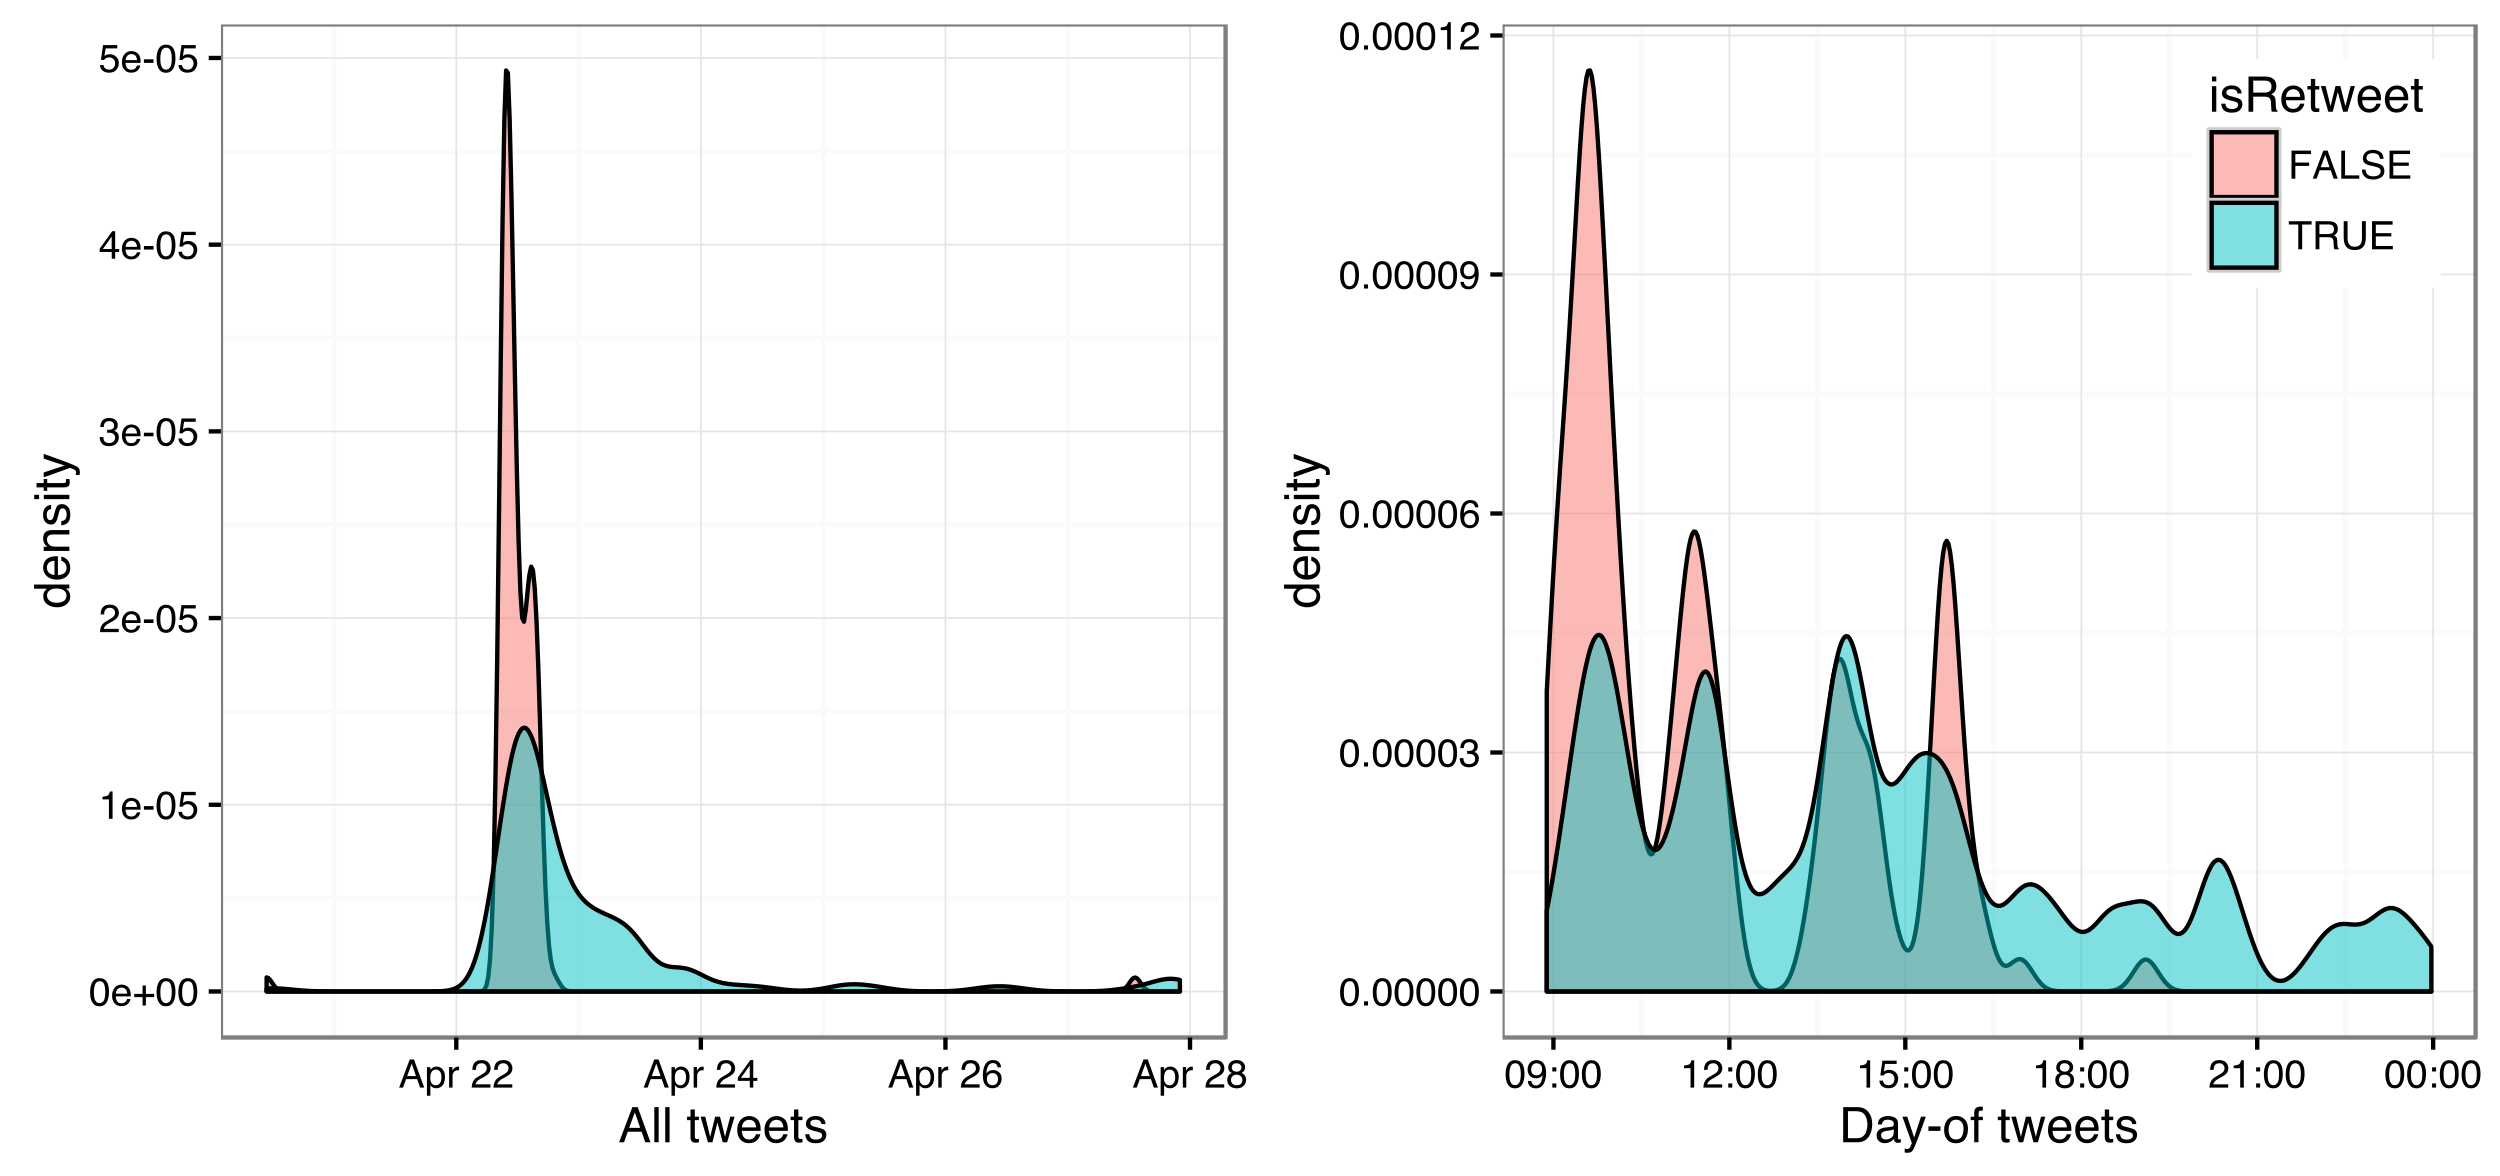 <?xml version="1.0" encoding="UTF-8"?>
<svg xmlns="http://www.w3.org/2000/svg" xmlns:xlink="http://www.w3.org/1999/xlink" width="612pt" height="288pt" viewBox="0 0 612 288" version="1.1">
<defs>
<g>
<symbol overflow="visible" id="glyph0-0">
<path style="stroke:none;" d="M 0.312 0 L 0.312 -6.875 L 5.766 -6.875 L 5.766 0 Z M 4.906 -0.859 L 4.906 -6.016 L 1.172 -6.016 L 1.172 -0.859 Z "/>
</symbol>
<symbol overflow="visible" id="glyph0-1">
<path style="stroke:none;" d="M 2.594 -6.703 C 3.457 -6.703 4.086 -6.348 4.484 -5.641 C 4.773 -5.086 4.922 -4.328 4.922 -3.359 C 4.922 -2.453 4.785 -1.695 4.516 -1.094 C 4.129 -0.238 3.488 0.188 2.594 0.188 C 1.781 0.188 1.18 -0.16 0.797 -0.859 C 0.461 -1.453 0.297 -2.238 0.297 -3.219 C 0.297 -3.977 0.395 -4.633 0.594 -5.188 C 0.957 -6.195 1.625 -6.703 2.594 -6.703 Z M 2.578 -0.578 C 3.016 -0.578 3.363 -0.77 3.625 -1.156 C 3.883 -1.551 4.016 -2.273 4.016 -3.328 C 4.016 -4.086 3.922 -4.711 3.734 -5.203 C 3.547 -5.703 3.18 -5.953 2.641 -5.953 C 2.148 -5.953 1.789 -5.719 1.562 -5.25 C 1.332 -4.781 1.219 -4.094 1.219 -3.188 C 1.219 -2.5 1.289 -1.945 1.438 -1.531 C 1.656 -0.895 2.035 -0.578 2.578 -0.578 Z "/>
</symbol>
<symbol overflow="visible" id="glyph0-2">
<path style="stroke:none;" d="M 2.703 -5.125 C 3.055 -5.125 3.398 -5.039 3.734 -4.875 C 4.078 -4.707 4.332 -4.492 4.5 -4.234 C 4.676 -3.973 4.789 -3.676 4.844 -3.344 C 4.895 -3.113 4.922 -2.742 4.922 -2.234 L 1.234 -2.234 C 1.254 -1.723 1.375 -1.312 1.594 -1 C 1.82 -0.695 2.172 -0.547 2.641 -0.547 C 3.086 -0.547 3.441 -0.691 3.703 -0.984 C 3.848 -1.148 3.953 -1.348 4.016 -1.578 L 4.844 -1.578 C 4.82 -1.391 4.75 -1.18 4.625 -0.953 C 4.508 -0.734 4.375 -0.551 4.219 -0.406 C 3.957 -0.156 3.641 0.016 3.266 0.109 C 3.055 0.148 2.828 0.172 2.578 0.172 C 1.953 0.172 1.422 -0.051 0.984 -0.5 C 0.555 -0.957 0.344 -1.594 0.344 -2.406 C 0.344 -3.219 0.562 -3.875 1 -4.375 C 1.438 -4.875 2.004 -5.125 2.703 -5.125 Z M 4.047 -2.906 C 4.016 -3.27 3.938 -3.562 3.812 -3.781 C 3.582 -4.188 3.195 -4.391 2.656 -4.391 C 2.27 -4.391 1.941 -4.25 1.672 -3.969 C 1.41 -3.695 1.273 -3.344 1.266 -2.906 Z M 2.625 -5.141 Z "/>
</symbol>
<symbol overflow="visible" id="glyph0-3">
<path style="stroke:none;" d="M 0.438 -2.047 L 0.438 -2.844 L 2.469 -2.844 L 2.469 -4.891 L 3.281 -4.891 L 3.281 -2.844 L 5.312 -2.844 L 5.312 -2.047 L 3.281 -2.047 L 3.281 0 L 2.469 0 L 2.469 -2.047 Z "/>
</symbol>
<symbol overflow="visible" id="glyph0-4">
<path style="stroke:none;" d="M 0.922 -4.75 L 0.922 -5.391 C 1.523 -5.453 1.945 -5.551 2.188 -5.688 C 2.426 -5.832 2.609 -6.164 2.734 -6.688 L 3.391 -6.688 L 3.391 0 L 2.5 0 L 2.5 -4.75 Z "/>
</symbol>
<symbol overflow="visible" id="glyph0-5">
<path style="stroke:none;" d="M 0.391 -3.109 L 2.75 -3.109 L 2.75 -2.234 L 0.391 -2.234 Z "/>
</symbol>
<symbol overflow="visible" id="glyph0-6">
<path style="stroke:none;" d="M 1.188 -1.703 C 1.238 -1.223 1.461 -0.895 1.859 -0.719 C 2.055 -0.625 2.285 -0.578 2.547 -0.578 C 3.047 -0.578 3.414 -0.734 3.656 -1.047 C 3.895 -1.367 4.016 -1.723 4.016 -2.109 C 4.016 -2.578 3.867 -2.938 3.578 -3.188 C 3.297 -3.445 2.957 -3.578 2.562 -3.578 C 2.27 -3.578 2.02 -3.52 1.812 -3.406 C 1.602 -3.289 1.426 -3.133 1.281 -2.938 L 0.547 -2.984 L 1.062 -6.594 L 4.547 -6.594 L 4.547 -5.781 L 1.703 -5.781 L 1.406 -3.922 C 1.562 -4.035 1.711 -4.125 1.859 -4.188 C 2.109 -4.289 2.395 -4.344 2.719 -4.344 C 3.332 -4.344 3.852 -4.141 4.281 -3.734 C 4.707 -3.336 4.922 -2.836 4.922 -2.234 C 4.922 -1.598 4.723 -1.035 4.328 -0.547 C 3.941 -0.066 3.32 0.172 2.469 0.172 C 1.914 0.172 1.43 0.02 1.016 -0.281 C 0.598 -0.594 0.363 -1.066 0.312 -1.703 Z "/>
</symbol>
<symbol overflow="visible" id="glyph0-7">
<path style="stroke:none;" d="M 0.297 0 C 0.328 -0.57 0.445 -1.07 0.656 -1.5 C 0.863 -1.938 1.27 -2.328 1.875 -2.672 L 2.766 -3.188 C 3.172 -3.426 3.457 -3.629 3.625 -3.797 C 3.875 -4.055 4 -4.352 4 -4.688 C 4 -5.07 3.879 -5.379 3.641 -5.609 C 3.41 -5.836 3.102 -5.953 2.719 -5.953 C 2.133 -5.953 1.734 -5.734 1.516 -5.297 C 1.398 -5.066 1.336 -4.742 1.328 -4.328 L 0.469 -4.328 C 0.477 -4.91 0.582 -5.383 0.781 -5.75 C 1.145 -6.406 1.789 -6.734 2.719 -6.734 C 3.488 -6.734 4.051 -6.523 4.406 -6.109 C 4.758 -5.691 4.938 -5.227 4.938 -4.719 C 4.938 -4.188 4.75 -3.727 4.375 -3.344 C 4.156 -3.125 3.758 -2.852 3.188 -2.531 L 2.547 -2.188 C 2.242 -2.02 2.004 -1.859 1.828 -1.703 C 1.516 -1.43 1.316 -1.129 1.234 -0.797 L 4.906 -0.797 L 4.906 0 Z "/>
</symbol>
<symbol overflow="visible" id="glyph0-8">
<path style="stroke:none;" d="M 2.484 0.188 C 1.691 0.188 1.117 -0.031 0.766 -0.469 C 0.41 -0.906 0.234 -1.438 0.234 -2.062 L 1.109 -2.062 C 1.148 -1.625 1.234 -1.305 1.359 -1.109 C 1.578 -0.754 1.969 -0.578 2.531 -0.578 C 2.977 -0.578 3.336 -0.695 3.609 -0.938 C 3.879 -1.176 4.016 -1.484 4.016 -1.859 C 4.016 -2.316 3.867 -2.641 3.578 -2.828 C 3.297 -3.016 2.906 -3.109 2.406 -3.109 C 2.352 -3.109 2.297 -3.102 2.234 -3.094 C 2.18 -3.094 2.125 -3.094 2.062 -3.094 L 2.062 -3.844 C 2.145 -3.832 2.219 -3.82 2.281 -3.812 C 2.344 -3.812 2.406 -3.812 2.469 -3.812 C 2.789 -3.812 3.051 -3.863 3.25 -3.969 C 3.602 -4.145 3.781 -4.457 3.781 -4.906 C 3.781 -5.238 3.66 -5.492 3.422 -5.672 C 3.191 -5.859 2.914 -5.953 2.594 -5.953 C 2.031 -5.953 1.645 -5.766 1.438 -5.391 C 1.312 -5.18 1.242 -4.883 1.234 -4.5 L 0.391 -4.5 C 0.391 -5 0.492 -5.426 0.703 -5.781 C 1.047 -6.406 1.648 -6.719 2.516 -6.719 C 3.191 -6.719 3.719 -6.562 4.094 -6.25 C 4.469 -5.945 4.656 -5.508 4.656 -4.938 C 4.656 -4.52 4.547 -4.188 4.328 -3.938 C 4.191 -3.781 4.016 -3.656 3.797 -3.562 C 4.148 -3.469 4.426 -3.281 4.625 -3 C 4.82 -2.719 4.922 -2.379 4.922 -1.984 C 4.922 -1.348 4.707 -0.828 4.281 -0.422 C 3.863 -0.016 3.266 0.188 2.484 0.188 Z "/>
</symbol>
<symbol overflow="visible" id="glyph0-9">
<path style="stroke:none;" d="M 3.172 -2.375 L 3.172 -5.422 L 1.016 -2.375 Z M 3.188 0 L 3.188 -1.641 L 0.25 -1.641 L 0.25 -2.469 L 3.312 -6.734 L 4.031 -6.734 L 4.031 -2.375 L 5.016 -2.375 L 5.016 -1.641 L 4.031 -1.641 L 4.031 0 Z "/>
</symbol>
<symbol overflow="visible" id="glyph0-10">
<path style="stroke:none;" d="M 4.266 -2.812 L 3.219 -5.859 L 2.109 -2.812 Z M 2.734 -6.875 L 3.781 -6.875 L 6.281 0 L 5.266 0 L 4.562 -2.062 L 1.844 -2.062 L 1.094 0 L 0.141 0 Z M 3.219 -6.875 Z "/>
</symbol>
<symbol overflow="visible" id="glyph0-11">
<path style="stroke:none;" d="M 2.734 -0.562 C 3.129 -0.562 3.457 -0.727 3.719 -1.062 C 3.977 -1.395 4.109 -1.883 4.109 -2.531 C 4.109 -2.938 4.051 -3.281 3.938 -3.562 C 3.719 -4.125 3.316 -4.406 2.734 -4.406 C 2.148 -4.406 1.75 -4.109 1.531 -3.516 C 1.414 -3.203 1.359 -2.805 1.359 -2.328 C 1.359 -1.941 1.414 -1.613 1.531 -1.344 C 1.75 -0.82 2.148 -0.562 2.734 -0.562 Z M 0.547 -5 L 1.375 -5 L 1.375 -4.328 C 1.539 -4.555 1.723 -4.734 1.922 -4.859 C 2.211 -5.047 2.547 -5.141 2.922 -5.141 C 3.492 -5.141 3.977 -4.922 4.375 -4.484 C 4.77 -4.047 4.969 -3.426 4.969 -2.625 C 4.969 -1.531 4.68 -0.75 4.109 -0.281 C 3.742 0.02 3.32 0.172 2.844 0.172 C 2.469 0.172 2.148 0.086 1.891 -0.078 C 1.742 -0.172 1.578 -0.332 1.391 -0.562 L 1.391 2 L 0.547 2 Z "/>
</symbol>
<symbol overflow="visible" id="glyph0-12">
<path style="stroke:none;" d="M 0.641 -5.016 L 1.438 -5.016 L 1.438 -4.156 C 1.508 -4.32 1.672 -4.523 1.922 -4.766 C 2.18 -5.004 2.477 -5.125 2.812 -5.125 C 2.82 -5.125 2.848 -5.125 2.891 -5.125 C 2.93 -5.125 2.992 -5.117 3.078 -5.109 L 3.078 -4.219 C 3.023 -4.227 2.977 -4.234 2.938 -4.234 C 2.895 -4.234 2.852 -4.234 2.812 -4.234 C 2.383 -4.234 2.055 -4.098 1.828 -3.828 C 1.598 -3.555 1.484 -3.242 1.484 -2.891 L 1.484 0 L 0.641 0 Z "/>
</symbol>
<symbol overflow="visible" id="glyph0-13">
<path style="stroke:none;" d=""/>
</symbol>
<symbol overflow="visible" id="glyph0-14">
<path style="stroke:none;" d="M 2.812 -6.734 C 3.562 -6.734 4.082 -6.535 4.375 -6.141 C 4.664 -5.754 4.812 -5.359 4.812 -4.953 L 3.984 -4.953 C 3.93 -5.211 3.852 -5.422 3.75 -5.578 C 3.539 -5.859 3.227 -6 2.812 -6 C 2.344 -6 1.969 -5.781 1.688 -5.344 C 1.414 -4.906 1.266 -4.281 1.234 -3.469 C 1.422 -3.75 1.664 -3.961 1.969 -4.109 C 2.227 -4.234 2.523 -4.297 2.859 -4.297 C 3.422 -4.297 3.91 -4.113 4.328 -3.75 C 4.742 -3.395 4.953 -2.863 4.953 -2.156 C 4.953 -1.539 4.754 -1 4.359 -0.531 C 3.961 -0.062 3.398 0.172 2.672 0.172 C 2.047 0.172 1.504 -0.062 1.047 -0.531 C 0.586 -1.008 0.359 -1.816 0.359 -2.953 C 0.359 -3.785 0.461 -4.488 0.672 -5.062 C 1.055 -6.176 1.77 -6.734 2.812 -6.734 Z M 2.75 -0.578 C 3.188 -0.578 3.516 -0.723 3.734 -1.016 C 3.961 -1.316 4.078 -1.672 4.078 -2.078 C 4.078 -2.422 3.977 -2.75 3.781 -3.062 C 3.582 -3.375 3.223 -3.531 2.703 -3.531 C 2.336 -3.531 2.02 -3.41 1.75 -3.172 C 1.477 -2.93 1.344 -2.566 1.344 -2.078 C 1.344 -1.648 1.461 -1.289 1.703 -1 C 1.953 -0.719 2.301 -0.578 2.75 -0.578 Z "/>
</symbol>
<symbol overflow="visible" id="glyph0-15">
<path style="stroke:none;" d="M 2.609 -3.891 C 2.984 -3.891 3.273 -3.992 3.484 -4.203 C 3.691 -4.41 3.797 -4.66 3.797 -4.953 C 3.797 -5.203 3.691 -5.43 3.484 -5.641 C 3.285 -5.848 2.984 -5.953 2.578 -5.953 C 2.172 -5.953 1.875 -5.848 1.688 -5.641 C 1.508 -5.43 1.422 -5.188 1.422 -4.906 C 1.422 -4.594 1.535 -4.344 1.766 -4.156 C 2.004 -3.977 2.285 -3.891 2.609 -3.891 Z M 2.656 -0.578 C 3.051 -0.578 3.375 -0.68 3.625 -0.891 C 3.883 -1.098 4.016 -1.414 4.016 -1.844 C 4.016 -2.27 3.879 -2.594 3.609 -2.812 C 3.348 -3.039 3.008 -3.156 2.594 -3.156 C 2.195 -3.156 1.867 -3.039 1.609 -2.812 C 1.359 -2.582 1.234 -2.266 1.234 -1.859 C 1.234 -1.516 1.348 -1.211 1.578 -0.953 C 1.816 -0.703 2.176 -0.578 2.656 -0.578 Z M 1.469 -3.578 C 1.227 -3.672 1.039 -3.785 0.906 -3.922 C 0.664 -4.172 0.547 -4.5 0.547 -4.906 C 0.547 -5.406 0.723 -5.832 1.078 -6.188 C 1.441 -6.551 1.957 -6.734 2.625 -6.734 C 3.27 -6.734 3.773 -6.562 4.141 -6.219 C 4.504 -5.875 4.688 -5.477 4.688 -5.031 C 4.688 -4.613 4.582 -4.273 4.375 -4.016 C 4.25 -3.867 4.062 -3.723 3.812 -3.578 C 4.094 -3.453 4.312 -3.305 4.469 -3.141 C 4.77 -2.828 4.922 -2.422 4.922 -1.922 C 4.922 -1.336 4.723 -0.836 4.328 -0.422 C 3.93 -0.016 3.367 0.188 2.641 0.188 C 1.984 0.188 1.43 0.008 0.984 -0.344 C 0.535 -0.695 0.312 -1.211 0.312 -1.891 C 0.312 -2.285 0.406 -2.625 0.594 -2.906 C 0.789 -3.195 1.082 -3.422 1.469 -3.578 Z "/>
</symbol>
<symbol overflow="visible" id="glyph0-16">
<path style="stroke:none;" d="M 0.812 -1.016 L 1.797 -1.016 L 1.797 0 L 0.812 0 Z "/>
</symbol>
<symbol overflow="visible" id="glyph0-17">
<path style="stroke:none;" d="M 1.281 -1.625 C 1.301 -1.156 1.477 -0.832 1.812 -0.656 C 1.988 -0.562 2.18 -0.516 2.391 -0.516 C 2.797 -0.516 3.141 -0.68 3.422 -1.016 C 3.703 -1.348 3.906 -2.031 4.031 -3.062 C 3.844 -2.77 3.609 -2.562 3.328 -2.438 C 3.055 -2.32 2.758 -2.266 2.438 -2.266 C 1.789 -2.266 1.281 -2.461 0.906 -2.859 C 0.531 -3.266 0.344 -3.785 0.344 -4.422 C 0.344 -5.023 0.523 -5.555 0.891 -6.016 C 1.266 -6.484 1.816 -6.719 2.547 -6.719 C 3.523 -6.719 4.195 -6.273 4.562 -5.391 C 4.77 -4.91 4.875 -4.305 4.875 -3.578 C 4.875 -2.754 4.75 -2.023 4.5 -1.391 C 4.094 -0.336 3.398 0.188 2.422 0.188 C 1.766 0.188 1.266 0.016 0.922 -0.328 C 0.586 -0.672 0.422 -1.102 0.422 -1.625 Z M 2.547 -3 C 2.879 -3 3.188 -3.109 3.469 -3.328 C 3.75 -3.547 3.891 -3.93 3.891 -4.484 C 3.891 -4.973 3.766 -5.336 3.516 -5.578 C 3.266 -5.828 2.945 -5.953 2.562 -5.953 C 2.145 -5.953 1.816 -5.812 1.578 -5.531 C 1.336 -5.258 1.219 -4.891 1.219 -4.422 C 1.219 -3.984 1.32 -3.633 1.531 -3.375 C 1.75 -3.125 2.086 -3 2.547 -3 Z "/>
</symbol>
<symbol overflow="visible" id="glyph0-18">
<path style="stroke:none;" d="M 1.062 -4.953 L 2.047 -4.953 L 2.047 -3.938 L 1.062 -3.938 Z M 1.062 -1.016 L 2.047 -1.016 L 2.047 0 L 1.062 0 Z "/>
</symbol>
<symbol overflow="visible" id="glyph0-19">
<path style="stroke:none;" d="M 0.812 -6.875 L 5.594 -6.875 L 5.594 -6.031 L 1.75 -6.031 L 1.75 -3.953 L 5.125 -3.953 L 5.125 -3.125 L 1.75 -3.125 L 1.75 0 L 0.812 0 Z "/>
</symbol>
<symbol overflow="visible" id="glyph0-20">
<path style="stroke:none;" d="M 0.734 -6.875 L 1.656 -6.875 L 1.656 -0.812 L 5.141 -0.812 L 5.141 0 L 0.734 0 Z "/>
</symbol>
<symbol overflow="visible" id="glyph0-21">
<path style="stroke:none;" d="M 1.344 -2.219 C 1.363 -1.832 1.453 -1.516 1.609 -1.266 C 1.922 -0.805 2.469 -0.578 3.25 -0.578 C 3.602 -0.578 3.922 -0.629 4.203 -0.734 C 4.766 -0.93 5.047 -1.281 5.047 -1.781 C 5.047 -2.156 4.926 -2.422 4.688 -2.578 C 4.445 -2.734 4.078 -2.867 3.578 -2.984 L 2.641 -3.188 C 2.035 -3.332 1.602 -3.488 1.344 -3.656 C 0.906 -3.938 0.688 -4.363 0.688 -4.938 C 0.688 -5.551 0.898 -6.055 1.328 -6.453 C 1.766 -6.859 2.375 -7.062 3.156 -7.062 C 3.875 -7.062 4.484 -6.883 4.984 -6.531 C 5.492 -6.188 5.75 -5.629 5.75 -4.859 L 4.875 -4.859 C 4.82 -5.234 4.723 -5.516 4.578 -5.703 C 4.285 -6.066 3.801 -6.25 3.125 -6.25 C 2.57 -6.25 2.176 -6.133 1.938 -5.906 C 1.695 -5.676 1.578 -5.406 1.578 -5.094 C 1.578 -4.758 1.719 -4.516 2 -4.359 C 2.188 -4.254 2.602 -4.129 3.25 -3.984 L 4.219 -3.766 C 4.676 -3.66 5.035 -3.516 5.297 -3.328 C 5.734 -3.004 5.953 -2.535 5.953 -1.922 C 5.953 -1.16 5.672 -0.613 5.109 -0.281 C 4.555 0.039 3.914 0.203 3.188 0.203 C 2.332 0.203 1.66 -0.016 1.172 -0.453 C 0.691 -0.891 0.457 -1.477 0.469 -2.219 Z M 3.219 -7.062 Z "/>
</symbol>
<symbol overflow="visible" id="glyph0-22">
<path style="stroke:none;" d="M 0.812 -6.875 L 5.844 -6.875 L 5.844 -6.031 L 1.734 -6.031 L 1.734 -3.953 L 5.531 -3.953 L 5.531 -3.156 L 1.734 -3.156 L 1.734 -0.812 L 5.906 -0.812 L 5.906 0 L 0.812 0 Z M 3.359 -6.875 Z "/>
</symbol>
<symbol overflow="visible" id="glyph0-23">
<path style="stroke:none;" d="M 5.734 -6.875 L 5.734 -6.062 L 3.422 -6.062 L 3.422 0 L 2.469 0 L 2.469 -6.062 L 0.156 -6.062 L 0.156 -6.875 Z "/>
</symbol>
<symbol overflow="visible" id="glyph0-24">
<path style="stroke:none;" d="M 3.938 -3.734 C 4.375 -3.734 4.719 -3.816 4.969 -3.984 C 5.219 -4.16 5.344 -4.477 5.344 -4.938 C 5.344 -5.426 5.164 -5.758 4.812 -5.938 C 4.625 -6.031 4.367 -6.078 4.047 -6.078 L 1.781 -6.078 L 1.781 -3.734 Z M 0.844 -6.875 L 4.031 -6.875 C 4.551 -6.875 4.984 -6.801 5.328 -6.656 C 5.973 -6.363 6.297 -5.82 6.297 -5.031 C 6.297 -4.613 6.207 -4.273 6.031 -4.016 C 5.863 -3.754 5.629 -3.539 5.328 -3.375 C 5.598 -3.27 5.801 -3.129 5.938 -2.953 C 6.07 -2.773 6.145 -2.484 6.156 -2.078 L 6.188 -1.156 C 6.195 -0.895 6.223 -0.703 6.266 -0.578 C 6.316 -0.359 6.414 -0.219 6.562 -0.156 L 6.562 0 L 5.422 0 C 5.391 -0.062 5.363 -0.141 5.344 -0.234 C 5.32 -0.328 5.305 -0.504 5.297 -0.766 L 5.234 -1.922 C 5.211 -2.367 5.047 -2.672 4.734 -2.828 C 4.555 -2.91 4.273 -2.953 3.891 -2.953 L 1.781 -2.953 L 1.781 0 L 0.844 0 Z "/>
</symbol>
<symbol overflow="visible" id="glyph0-25">
<path style="stroke:none;" d="M 1.75 -6.875 L 1.75 -2.625 C 1.75 -2.125 1.844 -1.707 2.031 -1.375 C 2.301 -0.875 2.766 -0.625 3.422 -0.625 C 4.211 -0.625 4.754 -0.895 5.047 -1.438 C 5.191 -1.738 5.266 -2.133 5.266 -2.625 L 5.266 -6.875 L 6.219 -6.875 L 6.219 -3.016 C 6.219 -2.172 6.102 -1.52 5.875 -1.062 C 5.457 -0.227 4.664 0.188 3.5 0.188 C 2.344 0.188 1.555 -0.227 1.141 -1.062 C 0.91 -1.52 0.797 -2.172 0.797 -3.016 L 0.797 -6.875 Z M 3.516 -6.875 Z "/>
</symbol>
<symbol overflow="visible" id="glyph1-0">
<path style="stroke:none;" d="M 0.391 0 L 0.391 -8.609 L 7.219 -8.609 L 7.219 0 Z M 6.141 -1.078 L 6.141 -7.531 L 1.469 -7.531 L 1.469 -1.078 Z "/>
</symbol>
<symbol overflow="visible" id="glyph1-1">
<path style="stroke:none;" d="M 5.328 -3.531 L 4.031 -7.328 L 2.641 -3.531 Z M 3.422 -8.609 L 4.734 -8.609 L 7.859 0 L 6.578 0 L 5.703 -2.578 L 2.297 -2.578 L 1.375 0 L 0.172 0 Z M 4.016 -8.609 Z "/>
</symbol>
<symbol overflow="visible" id="glyph1-2">
<path style="stroke:none;" d="M 0.797 -8.609 L 1.859 -8.609 L 1.859 0 L 0.797 0 Z "/>
</symbol>
<symbol overflow="visible" id="glyph1-3">
<path style="stroke:none;" d=""/>
</symbol>
<symbol overflow="visible" id="glyph1-4">
<path style="stroke:none;" d="M 0.984 -8.031 L 2.047 -8.031 L 2.047 -6.281 L 3.047 -6.281 L 3.047 -5.422 L 2.047 -5.422 L 2.047 -1.312 C 2.047 -1.094 2.125 -0.945 2.281 -0.875 C 2.352 -0.832 2.488 -0.812 2.688 -0.812 C 2.738 -0.812 2.789 -0.812 2.844 -0.812 C 2.906 -0.82 2.973 -0.828 3.047 -0.828 L 3.047 0 C 2.93 0.031 2.805 0.051 2.672 0.062 C 2.547 0.082 2.406 0.094 2.25 0.094 C 1.758 0.094 1.426 -0.031 1.25 -0.281 C 1.07 -0.531 0.984 -0.859 0.984 -1.266 L 0.984 -5.422 L 0.141 -5.422 L 0.141 -6.281 L 0.984 -6.281 Z "/>
</symbol>
<symbol overflow="visible" id="glyph1-5">
<path style="stroke:none;" d="M 1.266 -6.281 L 2.469 -1.328 L 3.688 -6.281 L 4.875 -6.281 L 6.109 -1.359 L 7.391 -6.281 L 8.438 -6.281 L 6.625 0 L 5.531 0 L 4.25 -4.859 L 3.016 0 L 1.922 0 L 0.109 -6.281 Z "/>
</symbol>
<symbol overflow="visible" id="glyph1-6">
<path style="stroke:none;" d="M 3.391 -6.422 C 3.836 -6.422 4.27 -6.316 4.688 -6.109 C 5.102 -5.898 5.422 -5.629 5.641 -5.297 C 5.848 -4.973 5.988 -4.602 6.062 -4.188 C 6.125 -3.895 6.156 -3.43 6.156 -2.797 L 1.547 -2.797 C 1.566 -2.16 1.719 -1.648 2 -1.266 C 2.281 -0.879 2.719 -0.688 3.312 -0.688 C 3.863 -0.688 4.301 -0.867 4.625 -1.234 C 4.812 -1.441 4.945 -1.688 5.031 -1.969 L 6.062 -1.969 C 6.039 -1.738 5.953 -1.484 5.797 -1.203 C 5.641 -0.922 5.469 -0.688 5.281 -0.5 C 4.957 -0.188 4.555 0.02 4.078 0.125 C 3.828 0.188 3.539 0.219 3.219 0.219 C 2.438 0.219 1.773 -0.062 1.234 -0.625 C 0.691 -1.195 0.422 -1.992 0.422 -3.016 C 0.422 -4.023 0.691 -4.844 1.234 -5.469 C 1.785 -6.102 2.504 -6.422 3.391 -6.422 Z M 5.062 -3.641 C 5.02 -4.098 4.922 -4.461 4.766 -4.734 C 4.484 -5.242 4.004 -5.5 3.328 -5.5 C 2.836 -5.5 2.426 -5.32 2.094 -4.969 C 1.77 -4.625 1.598 -4.18 1.578 -3.641 Z M 3.281 -6.422 Z "/>
</symbol>
<symbol overflow="visible" id="glyph1-7">
<path style="stroke:none;" d="M 1.406 -1.969 C 1.438 -1.613 1.523 -1.344 1.672 -1.156 C 1.93 -0.82 2.391 -0.656 3.047 -0.656 C 3.441 -0.656 3.785 -0.738 4.078 -0.906 C 4.379 -1.07 4.531 -1.332 4.531 -1.688 C 4.531 -1.957 4.41 -2.164 4.172 -2.312 C 4.016 -2.395 3.711 -2.492 3.266 -2.609 L 2.422 -2.812 C 1.891 -2.945 1.5 -3.098 1.25 -3.266 C 0.789 -3.547 0.562 -3.941 0.562 -4.453 C 0.562 -5.047 0.773 -5.523 1.203 -5.891 C 1.629 -6.254 2.207 -6.438 2.938 -6.438 C 3.875 -6.438 4.551 -6.16 4.969 -5.609 C 5.238 -5.254 5.367 -4.875 5.359 -4.469 L 4.359 -4.469 C 4.336 -4.707 4.254 -4.926 4.109 -5.125 C 3.867 -5.395 3.445 -5.531 2.844 -5.531 C 2.445 -5.531 2.145 -5.453 1.938 -5.297 C 1.738 -5.148 1.641 -4.953 1.641 -4.703 C 1.641 -4.43 1.773 -4.211 2.047 -4.047 C 2.203 -3.953 2.43 -3.867 2.734 -3.797 L 3.422 -3.625 C 4.18 -3.438 4.691 -3.258 4.953 -3.094 C 5.359 -2.82 5.562 -2.395 5.562 -1.812 C 5.562 -1.258 5.348 -0.781 4.922 -0.375 C 4.504 0.031 3.863 0.234 3 0.234 C 2.062 0.234 1.395 0.023 1 -0.391 C 0.613 -0.816 0.41 -1.344 0.391 -1.969 Z M 2.953 -6.422 Z "/>
</symbol>
<symbol overflow="visible" id="glyph1-8">
<path style="stroke:none;" d="M 4.219 -1 C 4.613 -1 4.938 -1.039 5.188 -1.125 C 5.645 -1.27 6.02 -1.562 6.312 -2 C 6.539 -2.344 6.703 -2.785 6.797 -3.328 C 6.859 -3.66 6.891 -3.961 6.891 -4.234 C 6.891 -5.305 6.676 -6.133 6.25 -6.719 C 5.832 -7.312 5.148 -7.609 4.203 -7.609 L 2.141 -7.609 L 2.141 -1 Z M 0.969 -8.609 L 4.453 -8.609 C 5.641 -8.609 6.555 -8.188 7.203 -7.344 C 7.785 -6.594 8.078 -5.625 8.078 -4.438 C 8.078 -3.52 7.906 -2.691 7.562 -1.953 C 6.957 -0.648 5.914 0 4.438 0 L 0.969 0 Z "/>
</symbol>
<symbol overflow="visible" id="glyph1-9">
<path style="stroke:none;" d="M 1.578 -1.672 C 1.578 -1.367 1.688 -1.129 1.906 -0.953 C 2.133 -0.773 2.398 -0.688 2.703 -0.688 C 3.078 -0.688 3.438 -0.77 3.781 -0.938 C 4.375 -1.227 4.672 -1.695 4.672 -2.344 L 4.672 -3.188 C 4.535 -3.113 4.363 -3.047 4.156 -2.984 C 3.957 -2.93 3.758 -2.895 3.562 -2.875 L 2.938 -2.797 C 2.551 -2.742 2.258 -2.66 2.062 -2.547 C 1.738 -2.367 1.578 -2.078 1.578 -1.672 Z M 4.141 -3.797 C 4.379 -3.828 4.539 -3.93 4.625 -4.109 C 4.664 -4.203 4.688 -4.336 4.688 -4.516 C 4.688 -4.867 4.555 -5.125 4.297 -5.281 C 4.047 -5.445 3.688 -5.531 3.219 -5.531 C 2.664 -5.531 2.273 -5.383 2.047 -5.094 C 1.91 -4.926 1.82 -4.68 1.781 -4.359 L 0.797 -4.359 C 0.816 -5.129 1.066 -5.664 1.547 -5.969 C 2.035 -6.27 2.598 -6.422 3.234 -6.422 C 3.973 -6.422 4.57 -6.281 5.031 -6 C 5.488 -5.719 5.719 -5.281 5.719 -4.688 L 5.719 -1.078 C 5.719 -0.973 5.738 -0.883 5.781 -0.812 C 5.832 -0.75 5.93 -0.719 6.078 -0.719 C 6.117 -0.719 6.164 -0.719 6.219 -0.719 C 6.281 -0.727 6.348 -0.738 6.422 -0.75 L 6.422 0.031 C 6.254 0.07 6.125 0.098 6.031 0.109 C 5.945 0.129 5.832 0.141 5.688 0.141 C 5.32 0.141 5.062 0.008 4.906 -0.25 C 4.812 -0.383 4.75 -0.578 4.719 -0.828 C 4.5 -0.547 4.188 -0.301 3.781 -0.094 C 3.383 0.113 2.945 0.219 2.469 0.219 C 1.883 0.219 1.406 0.039 1.031 -0.312 C 0.664 -0.664 0.484 -1.109 0.484 -1.641 C 0.484 -2.223 0.664 -2.676 1.031 -3 C 1.395 -3.32 1.867 -3.52 2.453 -3.594 Z M 3.266 -6.422 Z "/>
</symbol>
<symbol overflow="visible" id="glyph1-10">
<path style="stroke:none;" d="M 4.688 -6.281 L 5.859 -6.281 C 5.711 -5.875 5.383 -4.953 4.875 -3.516 C 4.488 -2.441 4.164 -1.566 3.906 -0.891 C 3.301 0.711 2.875 1.691 2.625 2.047 C 2.375 2.398 1.941 2.578 1.328 2.578 C 1.18 2.578 1.066 2.566 0.984 2.547 C 0.91 2.535 0.812 2.516 0.688 2.484 L 0.688 1.531 C 0.875 1.582 1.008 1.613 1.094 1.625 C 1.176 1.633 1.25 1.641 1.312 1.641 C 1.5 1.641 1.641 1.609 1.734 1.547 C 1.828 1.484 1.906 1.406 1.969 1.312 C 1.988 1.281 2.055 1.117 2.172 0.828 C 2.297 0.535 2.383 0.32 2.438 0.188 L 0.125 -6.281 L 1.312 -6.281 L 3 -1.172 Z M 3 -6.422 Z "/>
</symbol>
<symbol overflow="visible" id="glyph1-11">
<path style="stroke:none;" d="M 0.5 -3.891 L 3.438 -3.891 L 3.438 -2.797 L 0.5 -2.797 Z "/>
</symbol>
<symbol overflow="visible" id="glyph1-12">
<path style="stroke:none;" d="M 3.266 -0.688 C 3.961 -0.688 4.441 -0.945 4.703 -1.469 C 4.961 -2 5.094 -2.586 5.094 -3.234 C 5.094 -3.828 5 -4.305 4.812 -4.672 C 4.508 -5.242 4 -5.531 3.281 -5.531 C 2.633 -5.531 2.164 -5.285 1.875 -4.797 C 1.582 -4.305 1.438 -3.711 1.438 -3.016 C 1.438 -2.348 1.582 -1.789 1.875 -1.344 C 2.164 -0.906 2.629 -0.688 3.266 -0.688 Z M 3.312 -6.453 C 4.113 -6.453 4.789 -6.18 5.344 -5.641 C 5.906 -5.109 6.188 -4.316 6.188 -3.266 C 6.188 -2.254 5.941 -1.414 5.453 -0.75 C 4.961 -0.094 4.203 0.234 3.172 0.234 C 2.305 0.234 1.617 -0.055 1.109 -0.641 C 0.598 -1.234 0.344 -2.02 0.344 -3 C 0.344 -4.051 0.609 -4.891 1.141 -5.516 C 1.68 -6.141 2.406 -6.453 3.312 -6.453 Z M 3.266 -6.422 Z "/>
</symbol>
<symbol overflow="visible" id="glyph1-13">
<path style="stroke:none;" d="M 1.031 -7.234 C 1.051 -7.672 1.129 -7.988 1.266 -8.188 C 1.516 -8.551 1.988 -8.734 2.688 -8.734 C 2.758 -8.734 2.828 -8.727 2.891 -8.719 C 2.961 -8.719 3.047 -8.711 3.141 -8.703 L 3.141 -7.75 C 3.023 -7.758 2.941 -7.766 2.891 -7.766 C 2.848 -7.766 2.805 -7.766 2.766 -7.766 C 2.441 -7.766 2.25 -7.68 2.188 -7.516 C 2.125 -7.348 2.094 -6.926 2.094 -6.25 L 3.141 -6.25 L 3.141 -5.422 L 2.078 -5.422 L 2.078 0 L 1.031 0 L 1.031 -5.422 L 0.172 -5.422 L 0.172 -6.25 L 1.031 -6.25 Z "/>
</symbol>
<symbol overflow="visible" id="glyph1-14">
<path style="stroke:none;" d="M 0.781 -6.25 L 1.844 -6.25 L 1.844 0 L 0.781 0 Z M 0.781 -8.609 L 1.844 -8.609 L 1.844 -7.406 L 0.781 -7.406 Z "/>
</symbol>
<symbol overflow="visible" id="glyph1-15">
<path style="stroke:none;" d="M 4.922 -4.672 C 5.461 -4.672 5.891 -4.781 6.203 -5 C 6.523 -5.219 6.688 -5.609 6.688 -6.172 C 6.688 -6.785 6.469 -7.207 6.031 -7.438 C 5.789 -7.551 5.469 -7.609 5.062 -7.609 L 2.219 -7.609 L 2.219 -4.672 Z M 1.062 -8.609 L 5.047 -8.609 C 5.703 -8.609 6.238 -8.516 6.656 -8.328 C 7.469 -7.953 7.875 -7.27 7.875 -6.281 C 7.875 -5.77 7.766 -5.348 7.547 -5.016 C 7.336 -4.691 7.039 -4.43 6.656 -4.234 C 7 -4.098 7.254 -3.914 7.422 -3.688 C 7.586 -3.469 7.68 -3.109 7.703 -2.609 L 7.75 -1.453 C 7.758 -1.129 7.785 -0.883 7.828 -0.719 C 7.898 -0.445 8.023 -0.27 8.203 -0.188 L 8.203 0 L 6.781 0 C 6.738 -0.07 6.703 -0.164 6.672 -0.281 C 6.648 -0.406 6.633 -0.633 6.625 -0.969 L 6.547 -2.406 C 6.523 -2.969 6.316 -3.344 5.922 -3.531 C 5.703 -3.633 5.352 -3.688 4.875 -3.688 L 2.219 -3.688 L 2.219 0 L 1.062 0 Z "/>
</symbol>
<symbol overflow="visible" id="glyph2-0">
<path style="stroke:none;" d="M 0 -0.391 L -8.609 -0.391 L -8.609 -7.219 L 0 -7.219 Z M -1.078 -6.141 L -7.531 -6.141 L -7.531 -1.469 L -1.078 -1.469 Z "/>
</symbol>
<symbol overflow="visible" id="glyph2-1">
<path style="stroke:none;" d="M -3.062 -1.438 C -2.395 -1.438 -1.832 -1.578 -1.375 -1.859 C -0.926 -2.148 -0.703 -2.609 -0.703 -3.234 C -0.703 -3.723 -0.91 -4.125 -1.328 -4.438 C -1.742 -4.758 -2.348 -4.922 -3.141 -4.922 C -3.93 -4.922 -4.516 -4.754 -4.891 -4.422 C -5.273 -4.098 -5.469 -3.703 -5.469 -3.234 C -5.469 -2.703 -5.266 -2.27 -4.859 -1.938 C -4.453 -1.602 -3.852 -1.438 -3.062 -1.438 Z M -6.391 -3.031 C -6.391 -3.508 -6.285 -3.91 -6.078 -4.234 C -5.961 -4.422 -5.758 -4.633 -5.469 -4.875 L -8.641 -4.875 L -8.641 -5.891 L 0 -5.891 L 0 -4.938 L -0.875 -4.938 C -0.488 -4.695 -0.207 -4.406 -0.031 -4.062 C 0.133 -3.727 0.219 -3.344 0.219 -2.906 C 0.219 -2.207 -0.07 -1.602 -0.656 -1.094 C -1.25 -0.582 -2.031 -0.328 -3 -0.328 C -3.914 -0.328 -4.707 -0.562 -5.375 -1.031 C -6.051 -1.5 -6.391 -2.164 -6.391 -3.031 Z "/>
</symbol>
<symbol overflow="visible" id="glyph2-2">
<path style="stroke:none;" d="M -6.422 -3.391 C -6.422 -3.836 -6.316 -4.27 -6.109 -4.688 C -5.898 -5.102 -5.629 -5.422 -5.297 -5.641 C -4.973 -5.848 -4.602 -5.988 -4.188 -6.062 C -3.895 -6.125 -3.43 -6.156 -2.797 -6.156 L -2.797 -1.547 C -2.16 -1.566 -1.648 -1.719 -1.266 -2 C -0.879 -2.281 -0.688 -2.719 -0.688 -3.312 C -0.688 -3.863 -0.867 -4.301 -1.234 -4.625 C -1.441 -4.812 -1.688 -4.945 -1.969 -5.031 L -1.969 -6.062 C -1.738 -6.039 -1.484 -5.953 -1.203 -5.797 C -0.922 -5.641 -0.688 -5.469 -0.5 -5.281 C -0.188 -4.957 0.02 -4.555 0.125 -4.078 C 0.188 -3.828 0.219 -3.539 0.219 -3.219 C 0.219 -2.438 -0.062 -1.773 -0.625 -1.234 C -1.195 -0.691 -1.992 -0.422 -3.016 -0.422 C -4.023 -0.422 -4.844 -0.691 -5.469 -1.234 C -6.102 -1.785 -6.422 -2.504 -6.422 -3.391 Z M -3.641 -5.062 C -4.098 -5.02 -4.461 -4.922 -4.734 -4.766 C -5.242 -4.484 -5.5 -4.004 -5.5 -3.328 C -5.5 -2.836 -5.32 -2.426 -4.969 -2.094 C -4.625 -1.77 -4.18 -1.598 -3.641 -1.578 Z M -6.422 -3.281 Z "/>
</symbol>
<symbol overflow="visible" id="glyph2-3">
<path style="stroke:none;" d="M -6.281 -0.781 L -6.281 -1.781 L -5.391 -1.781 C -5.754 -2.07 -6.016 -2.383 -6.172 -2.719 C -6.336 -3.051 -6.422 -3.422 -6.422 -3.828 C -6.422 -4.711 -6.109 -5.312 -5.484 -5.625 C -5.141 -5.801 -4.656 -5.891 -4.031 -5.891 L 0 -5.891 L 0 -4.812 L -3.953 -4.812 C -4.336 -4.812 -4.645 -4.754 -4.875 -4.641 C -5.27 -4.453 -5.469 -4.113 -5.469 -3.625 C -5.469 -3.375 -5.441 -3.172 -5.391 -3.016 C -5.305 -2.723 -5.133 -2.469 -4.875 -2.25 C -4.664 -2.07 -4.453 -1.957 -4.234 -1.906 C -4.016 -1.852 -3.695 -1.828 -3.281 -1.828 L 0 -1.828 L 0 -0.781 Z M -6.422 -3.25 Z "/>
</symbol>
<symbol overflow="visible" id="glyph2-4">
<path style="stroke:none;" d="M -1.969 -1.406 C -1.613 -1.438 -1.344 -1.523 -1.156 -1.672 C -0.82 -1.93 -0.656 -2.391 -0.656 -3.047 C -0.656 -3.441 -0.738 -3.785 -0.906 -4.078 C -1.07 -4.379 -1.332 -4.531 -1.688 -4.531 C -1.957 -4.531 -2.164 -4.41 -2.312 -4.172 C -2.395 -4.016 -2.492 -3.711 -2.609 -3.266 L -2.812 -2.422 C -2.945 -1.891 -3.098 -1.5 -3.266 -1.25 C -3.547 -0.789 -3.941 -0.562 -4.453 -0.562 C -5.047 -0.562 -5.523 -0.773 -5.891 -1.203 C -6.254 -1.629 -6.438 -2.207 -6.438 -2.938 C -6.438 -3.875 -6.16 -4.551 -5.609 -4.969 C -5.254 -5.238 -4.875 -5.367 -4.469 -5.359 L -4.469 -4.359 C -4.707 -4.336 -4.926 -4.254 -5.125 -4.109 C -5.395 -3.867 -5.531 -3.445 -5.531 -2.844 C -5.531 -2.445 -5.453 -2.145 -5.297 -1.938 C -5.148 -1.738 -4.953 -1.641 -4.703 -1.641 C -4.43 -1.641 -4.211 -1.773 -4.047 -2.047 C -3.953 -2.203 -3.867 -2.43 -3.797 -2.734 L -3.625 -3.422 C -3.438 -4.18 -3.258 -4.691 -3.094 -4.953 C -2.82 -5.359 -2.395 -5.562 -1.812 -5.562 C -1.258 -5.562 -0.781 -5.348 -0.375 -4.922 C 0.031 -4.504 0.234 -3.863 0.234 -3 C 0.234 -2.062 0.023 -1.395 -0.391 -1 C -0.816 -0.613 -1.344 -0.41 -1.969 -0.391 Z M -6.422 -2.953 Z "/>
</symbol>
<symbol overflow="visible" id="glyph2-5">
<path style="stroke:none;" d="M -6.25 -0.781 L -6.25 -1.844 L 0 -1.844 L 0 -0.781 Z M -8.609 -0.781 L -8.609 -1.844 L -7.406 -1.844 L -7.406 -0.781 Z "/>
</symbol>
<symbol overflow="visible" id="glyph2-6">
<path style="stroke:none;" d="M -8.031 -0.984 L -8.031 -2.047 L -6.281 -2.047 L -6.281 -3.047 L -5.422 -3.047 L -5.422 -2.047 L -1.312 -2.047 C -1.094 -2.047 -0.945 -2.125 -0.875 -2.281 C -0.832 -2.352 -0.812 -2.488 -0.812 -2.688 C -0.812 -2.738 -0.812 -2.789 -0.812 -2.844 C -0.82 -2.906 -0.828 -2.973 -0.828 -3.047 L 0 -3.047 C 0.031 -2.93 0.051 -2.805 0.062 -2.672 C 0.082 -2.547 0.094 -2.406 0.094 -2.25 C 0.094 -1.758 -0.031 -1.426 -0.281 -1.25 C -0.531 -1.07 -0.859 -0.984 -1.266 -0.984 L -5.422 -0.984 L -5.422 -0.141 L -6.281 -0.141 L -6.281 -0.984 Z "/>
</symbol>
<symbol overflow="visible" id="glyph2-7">
<path style="stroke:none;" d="M -6.281 -4.688 L -6.281 -5.859 C -5.875 -5.711 -4.953 -5.383 -3.516 -4.875 C -2.441 -4.488 -1.566 -4.164 -0.891 -3.906 C 0.711 -3.301 1.691 -2.875 2.047 -2.625 C 2.398 -2.375 2.578 -1.941 2.578 -1.328 C 2.578 -1.18 2.566 -1.066 2.547 -0.984 C 2.535 -0.91 2.516 -0.812 2.484 -0.688 L 1.531 -0.688 C 1.582 -0.875 1.613 -1.008 1.625 -1.094 C 1.633 -1.176 1.641 -1.25 1.641 -1.312 C 1.641 -1.5 1.609 -1.641 1.547 -1.734 C 1.484 -1.828 1.406 -1.906 1.312 -1.969 C 1.281 -1.988 1.117 -2.055 0.828 -2.172 C 0.535 -2.297 0.32 -2.383 0.188 -2.438 L -6.281 -0.125 L -6.281 -1.312 L -1.172 -3 Z M -6.422 -3 Z "/>
</symbol>
</g>
<clipPath id="clip1">
  <path d="M 54.086 5.977 L 301 5.977 L 301 254 L 54.086 254 Z "/>
</clipPath>
<clipPath id="clip2">
  <path d="M 54.086 219 L 301 219 L 301 221 L 54.086 221 Z "/>
</clipPath>
<clipPath id="clip3">
  <path d="M 54.086 173 L 301 173 L 301 175 L 54.086 175 Z "/>
</clipPath>
<clipPath id="clip4">
  <path d="M 54.086 127 L 301 127 L 301 129 L 54.086 129 Z "/>
</clipPath>
<clipPath id="clip5">
  <path d="M 54.086 82 L 301 82 L 301 84 L 54.086 84 Z "/>
</clipPath>
<clipPath id="clip6">
  <path d="M 54.086 36 L 301 36 L 301 38 L 54.086 38 Z "/>
</clipPath>
<clipPath id="clip7">
  <path d="M 81 5.977 L 83 5.977 L 83 254.984 L 81 254.984 Z "/>
</clipPath>
<clipPath id="clip8">
  <path d="M 141 5.977 L 143 5.977 L 143 254.984 L 141 254.984 Z "/>
</clipPath>
<clipPath id="clip9">
  <path d="M 200 5.977 L 203 5.977 L 203 254.984 L 200 254.984 Z "/>
</clipPath>
<clipPath id="clip10">
  <path d="M 260 5.977 L 262 5.977 L 262 254.984 L 260 254.984 Z "/>
</clipPath>
<clipPath id="clip11">
  <path d="M 54.086 242 L 301 242 L 301 243 L 54.086 243 Z "/>
</clipPath>
<clipPath id="clip12">
  <path d="M 54.086 196 L 301 196 L 301 198 L 54.086 198 Z "/>
</clipPath>
<clipPath id="clip13">
  <path d="M 54.086 151 L 301 151 L 301 152 L 54.086 152 Z "/>
</clipPath>
<clipPath id="clip14">
  <path d="M 54.086 105 L 301 105 L 301 106 L 54.086 106 Z "/>
</clipPath>
<clipPath id="clip15">
  <path d="M 54.086 59 L 301 59 L 301 61 L 54.086 61 Z "/>
</clipPath>
<clipPath id="clip16">
  <path d="M 54.086 13 L 301 13 L 301 15 L 54.086 15 Z "/>
</clipPath>
<clipPath id="clip17">
  <path d="M 111 5.977 L 112 5.977 L 112 254.984 L 111 254.984 Z "/>
</clipPath>
<clipPath id="clip18">
  <path d="M 171 5.977 L 172 5.977 L 172 254.984 L 171 254.984 Z "/>
</clipPath>
<clipPath id="clip19">
  <path d="M 231 5.977 L 232 5.977 L 232 254.984 L 231 254.984 Z "/>
</clipPath>
<clipPath id="clip20">
  <path d="M 291 5.977 L 292 5.977 L 292 254.984 L 291 254.984 Z "/>
</clipPath>
<clipPath id="clip21">
  <path d="M 54.086 5.977 L 301 5.977 L 301 254.984 L 54.086 254.984 Z "/>
</clipPath>
<clipPath id="clip22">
  <path d="M 306 0 L 612 0 L 612 288 L 306 288 Z "/>
</clipPath>
<clipPath id="clip23">
  <path d="M 367.82 5.977 L 607 5.977 L 607 254 L 367.82 254 Z "/>
</clipPath>
<clipPath id="clip24">
  <path d="M 367.82 212 L 607 212 L 607 214 L 367.82 214 Z "/>
</clipPath>
<clipPath id="clip25">
  <path d="M 367.82 154 L 607 154 L 607 156 L 367.82 156 Z "/>
</clipPath>
<clipPath id="clip26">
  <path d="M 367.82 95 L 607 95 L 607 97 L 367.82 97 Z "/>
</clipPath>
<clipPath id="clip27">
  <path d="M 367.82 37 L 607 37 L 607 39 L 367.82 39 Z "/>
</clipPath>
<clipPath id="clip28">
  <path d="M 401 5.977 L 403 5.977 L 403 254.984 L 401 254.984 Z "/>
</clipPath>
<clipPath id="clip29">
  <path d="M 444 5.977 L 446 5.977 L 446 254.984 L 444 254.984 Z "/>
</clipPath>
<clipPath id="clip30">
  <path d="M 487 5.977 L 489 5.977 L 489 254.984 L 487 254.984 Z "/>
</clipPath>
<clipPath id="clip31">
  <path d="M 530 5.977 L 532 5.977 L 532 254.984 L 530 254.984 Z "/>
</clipPath>
<clipPath id="clip32">
  <path d="M 573 5.977 L 575 5.977 L 575 254.984 L 573 254.984 Z "/>
</clipPath>
<clipPath id="clip33">
  <path d="M 367.82 242 L 607 242 L 607 243 L 367.82 243 Z "/>
</clipPath>
<clipPath id="clip34">
  <path d="M 367.82 183 L 607 183 L 607 185 L 367.82 185 Z "/>
</clipPath>
<clipPath id="clip35">
  <path d="M 367.82 125 L 607 125 L 607 126 L 367.82 126 Z "/>
</clipPath>
<clipPath id="clip36">
  <path d="M 367.82 66 L 607 66 L 607 68 L 367.82 68 Z "/>
</clipPath>
<clipPath id="clip37">
  <path d="M 367.82 8 L 607 8 L 607 9 L 367.82 9 Z "/>
</clipPath>
<clipPath id="clip38">
  <path d="M 380 5.977 L 381 5.977 L 381 254.984 L 380 254.984 Z "/>
</clipPath>
<clipPath id="clip39">
  <path d="M 423 5.977 L 424 5.977 L 424 254.984 L 423 254.984 Z "/>
</clipPath>
<clipPath id="clip40">
  <path d="M 466 5.977 L 467 5.977 L 467 254.984 L 466 254.984 Z "/>
</clipPath>
<clipPath id="clip41">
  <path d="M 509 5.977 L 510 5.977 L 510 254.984 L 509 254.984 Z "/>
</clipPath>
<clipPath id="clip42">
  <path d="M 552 5.977 L 553 5.977 L 553 254.984 L 552 254.984 Z "/>
</clipPath>
<clipPath id="clip43">
  <path d="M 595 5.977 L 596 5.977 L 596 254.984 L 595 254.984 Z "/>
</clipPath>
<clipPath id="clip44">
  <path d="M 367.82 5.977 L 607 5.977 L 607 254.984 L 367.82 254.984 Z "/>
</clipPath>
</defs>
<g id="surface1">
<rect x="0" y="0" width="612" height="288" style="fill:rgb(100%,100%,100%);fill-opacity:1;stroke:none;"/>
<path style="fill-rule:nonzero;fill:rgb(100%,100%,100%);fill-opacity:1;stroke-width:1.067;stroke-linecap:round;stroke-linejoin:round;stroke:rgb(100%,100%,100%);stroke-opacity:1;stroke-miterlimit:10;" d="M 0 288 L 306 288 L 306 0 L 0 0 Z "/>
<g clip-path="url(#clip1)" clip-rule="nonzero">
<path style=" stroke:none;fill-rule:nonzero;fill:rgb(100%,100%,100%);fill-opacity:1;" d="M 54.086 253.984 L 300.023 253.984 L 300.023 5.977 L 54.086 5.977 Z "/>
</g>
<g clip-path="url(#clip2)" clip-rule="nonzero">
<path style="fill:none;stroke-width:1.067;stroke-linecap:butt;stroke-linejoin:round;stroke:rgb(98.039%,98.039%,98.039%);stroke-opacity:1;stroke-miterlimit:10;" d="M 54.086 219.859 L 300.023 219.859 "/>
</g>
<g clip-path="url(#clip3)" clip-rule="nonzero">
<path style="fill:none;stroke-width:1.067;stroke-linecap:butt;stroke-linejoin:round;stroke:rgb(98.039%,98.039%,98.039%);stroke-opacity:1;stroke-miterlimit:10;" d="M 54.086 174.156 L 300.023 174.156 "/>
</g>
<g clip-path="url(#clip4)" clip-rule="nonzero">
<path style="fill:none;stroke-width:1.067;stroke-linecap:butt;stroke-linejoin:round;stroke:rgb(98.039%,98.039%,98.039%);stroke-opacity:1;stroke-miterlimit:10;" d="M 54.086 128.449 L 300.023 128.449 "/>
</g>
<g clip-path="url(#clip5)" clip-rule="nonzero">
<path style="fill:none;stroke-width:1.067;stroke-linecap:butt;stroke-linejoin:round;stroke:rgb(98.039%,98.039%,98.039%);stroke-opacity:1;stroke-miterlimit:10;" d="M 54.086 82.746 L 300.023 82.746 "/>
</g>
<g clip-path="url(#clip6)" clip-rule="nonzero">
<path style="fill:none;stroke-width:1.067;stroke-linecap:butt;stroke-linejoin:round;stroke:rgb(98.039%,98.039%,98.039%);stroke-opacity:1;stroke-miterlimit:10;" d="M 54.086 37.039 L 300.023 37.039 "/>
</g>
<g clip-path="url(#clip7)" clip-rule="nonzero">
<path style="fill:none;stroke-width:1.067;stroke-linecap:butt;stroke-linejoin:round;stroke:rgb(98.039%,98.039%,98.039%);stroke-opacity:1;stroke-miterlimit:10;" d="M 81.762 253.984 L 81.762 5.977 "/>
</g>
<g clip-path="url(#clip8)" clip-rule="nonzero">
<path style="fill:none;stroke-width:1.067;stroke-linecap:butt;stroke-linejoin:round;stroke:rgb(98.039%,98.039%,98.039%);stroke-opacity:1;stroke-miterlimit:10;" d="M 141.633 253.984 L 141.633 5.977 "/>
</g>
<g clip-path="url(#clip9)" clip-rule="nonzero">
<path style="fill:none;stroke-width:1.067;stroke-linecap:butt;stroke-linejoin:round;stroke:rgb(98.039%,98.039%,98.039%);stroke-opacity:1;stroke-miterlimit:10;" d="M 201.508 253.984 L 201.508 5.977 "/>
</g>
<g clip-path="url(#clip10)" clip-rule="nonzero">
<path style="fill:none;stroke-width:1.067;stroke-linecap:butt;stroke-linejoin:round;stroke:rgb(98.039%,98.039%,98.039%);stroke-opacity:1;stroke-miterlimit:10;" d="M 261.383 253.984 L 261.383 5.977 "/>
</g>
<g clip-path="url(#clip11)" clip-rule="nonzero">
<path style="fill:none;stroke-width:0.427;stroke-linecap:butt;stroke-linejoin:round;stroke:rgb(89.804%,89.804%,89.804%);stroke-opacity:1;stroke-miterlimit:10;" d="M 54.086 242.711 L 300.023 242.711 "/>
</g>
<g clip-path="url(#clip12)" clip-rule="nonzero">
<path style="fill:none;stroke-width:0.427;stroke-linecap:butt;stroke-linejoin:round;stroke:rgb(89.804%,89.804%,89.804%);stroke-opacity:1;stroke-miterlimit:10;" d="M 54.086 197.008 L 300.023 197.008 "/>
</g>
<g clip-path="url(#clip13)" clip-rule="nonzero">
<path style="fill:none;stroke-width:0.427;stroke-linecap:butt;stroke-linejoin:round;stroke:rgb(89.804%,89.804%,89.804%);stroke-opacity:1;stroke-miterlimit:10;" d="M 54.086 151.301 L 300.023 151.301 "/>
</g>
<g clip-path="url(#clip14)" clip-rule="nonzero">
<path style="fill:none;stroke-width:0.427;stroke-linecap:butt;stroke-linejoin:round;stroke:rgb(89.804%,89.804%,89.804%);stroke-opacity:1;stroke-miterlimit:10;" d="M 54.086 105.598 L 300.023 105.598 "/>
</g>
<g clip-path="url(#clip15)" clip-rule="nonzero">
<path style="fill:none;stroke-width:0.427;stroke-linecap:butt;stroke-linejoin:round;stroke:rgb(89.804%,89.804%,89.804%);stroke-opacity:1;stroke-miterlimit:10;" d="M 54.086 59.895 L 300.023 59.895 "/>
</g>
<g clip-path="url(#clip16)" clip-rule="nonzero">
<path style="fill:none;stroke-width:0.427;stroke-linecap:butt;stroke-linejoin:round;stroke:rgb(89.804%,89.804%,89.804%);stroke-opacity:1;stroke-miterlimit:10;" d="M 54.086 14.188 L 300.023 14.188 "/>
</g>
<g clip-path="url(#clip17)" clip-rule="nonzero">
<path style="fill:none;stroke-width:0.427;stroke-linecap:butt;stroke-linejoin:round;stroke:rgb(89.804%,89.804%,89.804%);stroke-opacity:1;stroke-miterlimit:10;" d="M 111.699 253.984 L 111.699 5.977 "/>
</g>
<g clip-path="url(#clip18)" clip-rule="nonzero">
<path style="fill:none;stroke-width:0.427;stroke-linecap:butt;stroke-linejoin:round;stroke:rgb(89.804%,89.804%,89.804%);stroke-opacity:1;stroke-miterlimit:10;" d="M 171.57 253.984 L 171.57 5.977 "/>
</g>
<g clip-path="url(#clip19)" clip-rule="nonzero">
<path style="fill:none;stroke-width:0.427;stroke-linecap:butt;stroke-linejoin:round;stroke:rgb(89.804%,89.804%,89.804%);stroke-opacity:1;stroke-miterlimit:10;" d="M 231.445 253.984 L 231.445 5.977 "/>
</g>
<g clip-path="url(#clip20)" clip-rule="nonzero">
<path style="fill:none;stroke-width:0.427;stroke-linecap:butt;stroke-linejoin:round;stroke:rgb(89.804%,89.804%,89.804%);stroke-opacity:1;stroke-miterlimit:10;" d="M 291.316 253.984 L 291.316 5.977 "/>
</g>
<path style="fill-rule:nonzero;fill:rgb(97.255%,46.275%,42.745%);fill-opacity:0.502;stroke-width:1.067;stroke-linecap:round;stroke-linejoin:round;stroke:rgb(0%,0%,0%);stroke-opacity:1;stroke-miterlimit:10;" d="M 65.266 239.266 L 65.703 239.441 L 66.141 239.902 L 66.578 240.523 L 67.016 241.164 L 67.453 241.719 L 67.891 242.137 L 68.328 242.41 L 68.766 242.566 L 69.203 242.648 L 69.641 242.688 L 70.078 242.703 L 70.516 242.711 L 116.457 242.711 L 116.895 242.707 L 117.332 242.695 L 117.77 242.652 L 118.207 242.52 L 118.645 242.156 L 119.082 241.246 L 119.52 239.18 L 119.957 234.906 L 120.395 226.867 L 120.832 213.035 L 121.27 191.438 L 121.707 161.914 L 122.145 126.234 L 122.582 88.547 L 123.02 54.527 L 123.457 29.617 L 123.895 17.25 L 124.332 17.895 L 124.77 29.379 L 125.207 48.145 L 125.645 70.566 L 126.082 93.621 L 126.52 114.934 L 126.957 132.527 L 127.395 144.871 L 127.832 151.266 L 128.27 152.199 L 128.707 149.316 L 129.145 144.836 L 129.582 140.824 L 130.02 138.727 L 130.457 139.574 L 130.895 143.859 L 131.332 151.816 L 131.77 163.199 L 132.207 177.023 L 132.645 191.711 L 133.082 205.508 L 133.52 217.055 L 133.957 225.684 L 134.395 231.465 L 134.832 234.984 L 135.27 237.008 L 135.707 238.238 L 136.145 239.152 L 136.582 239.969 L 137.02 240.73 L 137.457 241.398 L 137.895 241.922 L 138.332 242.281 L 138.77 242.5 L 139.207 242.617 L 139.645 242.676 L 140.082 242.699 L 140.52 242.707 L 140.957 242.711 L 272.656 242.711 L 273.094 242.703 L 273.531 242.684 L 273.969 242.645 L 274.406 242.551 L 274.844 242.379 L 275.281 242.086 L 275.719 241.652 L 276.156 241.082 L 276.594 240.441 L 277.031 239.844 L 277.469 239.426 L 277.906 239.297 L 278.344 239.496 L 278.781 239.973 L 279.219 240.605 L 279.656 241.246 L 280.094 241.793 L 280.531 242.191 L 280.969 242.441 L 281.406 242.586 L 281.844 242.656 L 282.281 242.691 L 282.719 242.703 L 283.156 242.711 L 288.844 242.711 L 65.266 242.711 Z "/>
<path style="fill-rule:nonzero;fill:rgb(0%,74.902%,76.863%);fill-opacity:0.502;stroke-width:1.067;stroke-linecap:round;stroke-linejoin:round;stroke:rgb(0%,0%,0%);stroke-opacity:1;stroke-miterlimit:10;" d="M 65.266 241.996 L 65.703 241.977 L 66.141 241.965 L 66.578 241.957 L 67.016 241.953 L 67.453 241.961 L 67.891 241.973 L 68.328 241.988 L 68.766 242.012 L 69.641 242.074 L 70.078 242.109 L 70.516 242.148 L 70.953 242.191 L 71.391 242.23 L 72.703 242.359 L 73.578 242.438 L 74.016 242.473 L 74.453 242.504 L 75.328 242.559 L 76.203 242.605 L 76.641 242.625 L 77.078 242.641 L 77.953 242.664 L 79.266 242.688 L 79.703 242.691 L 80.141 242.699 L 80.578 242.699 L 81.453 242.707 L 82.328 242.707 L 82.766 242.711 L 103.766 242.711 L 104.203 242.707 L 104.641 242.707 L 105.953 242.695 L 106.828 242.68 L 107.703 242.648 L 108.141 242.621 L 108.578 242.59 L 109.016 242.547 L 109.453 242.488 L 109.891 242.418 L 110.328 242.324 L 110.766 242.199 L 111.203 242.047 L 111.641 241.852 L 112.078 241.613 L 112.516 241.32 L 112.953 240.965 L 113.391 240.535 L 113.828 240.008 L 114.266 239.383 L 114.707 238.652 L 115.145 237.797 L 115.582 236.816 L 116.02 235.691 L 116.457 234.406 L 116.895 232.941 L 117.332 231.312 L 117.77 229.512 L 118.207 227.543 L 118.645 225.406 L 119.082 223.109 L 119.52 220.652 L 119.957 218.043 L 120.395 215.316 L 120.832 212.496 L 121.27 209.605 L 121.707 206.672 L 122.145 203.723 L 122.582 200.789 L 123.02 197.914 L 123.457 195.133 L 123.895 192.469 L 124.332 189.957 L 124.77 187.621 L 125.207 185.488 L 125.645 183.605 L 126.082 182 L 126.52 180.664 L 126.957 179.605 L 127.395 178.828 L 127.832 178.34 L 128.27 178.137 L 128.707 178.238 L 129.145 178.637 L 129.582 179.281 L 130.02 180.164 L 130.457 181.262 L 130.895 182.555 L 131.332 184.016 L 131.77 185.645 L 132.207 187.395 L 132.645 189.23 L 133.082 191.133 L 133.52 193.078 L 134.395 197 L 134.832 198.934 L 135.27 200.82 L 135.707 202.652 L 136.145 204.414 L 136.582 206.098 L 137.02 207.695 L 137.457 209.199 L 137.895 210.598 L 138.332 211.895 L 138.77 213.098 L 139.207 214.207 L 139.645 215.223 L 140.082 216.152 L 140.52 217 L 140.957 217.758 L 141.395 218.441 L 141.832 219.062 L 142.27 219.621 L 142.707 220.125 L 143.145 220.582 L 143.582 220.996 L 144.02 221.363 L 144.457 221.699 L 144.895 222.004 L 145.332 222.289 L 145.77 222.551 L 146.207 222.793 L 146.645 223.023 L 147.082 223.238 L 147.52 223.445 L 148.395 223.844 L 148.832 224.035 L 149.27 224.23 L 149.707 224.43 L 150.145 224.637 L 150.582 224.855 L 151.02 225.086 L 151.457 225.332 L 151.895 225.602 L 152.332 225.891 L 152.77 226.203 L 153.207 226.555 L 153.645 226.934 L 154.082 227.344 L 154.52 227.785 L 154.957 228.258 L 155.395 228.758 L 155.832 229.285 L 156.27 229.836 L 156.707 230.398 L 157.582 231.547 L 158.02 232.117 L 158.457 232.676 L 158.895 233.215 L 159.332 233.727 L 159.77 234.203 L 160.207 234.641 L 160.645 235.039 L 161.082 235.395 L 161.52 235.703 L 161.957 235.969 L 162.395 236.18 L 162.832 236.352 L 163.27 236.488 L 163.707 236.59 L 164.145 236.668 L 164.582 236.723 L 165.02 236.762 L 165.461 236.793 L 165.898 236.82 L 166.336 236.855 L 166.773 236.902 L 167.211 236.957 L 167.648 237.031 L 168.086 237.125 L 168.523 237.242 L 168.961 237.383 L 169.398 237.539 L 169.836 237.715 L 170.273 237.906 L 170.711 238.109 L 171.148 238.324 L 171.586 238.543 L 172.023 238.766 L 172.461 238.984 L 172.898 239.199 L 173.336 239.406 L 173.773 239.605 L 174.211 239.793 L 174.648 239.965 L 175.086 240.121 L 175.523 240.262 L 175.961 240.391 L 176.398 240.508 L 176.836 240.609 L 177.273 240.695 L 177.711 240.773 L 178.148 240.84 L 178.586 240.895 L 179.023 240.945 L 179.461 240.992 L 179.898 241.031 L 180.336 241.066 L 181.648 241.16 L 182.086 241.188 L 182.523 241.219 L 182.961 241.246 L 183.836 241.309 L 184.273 241.344 L 184.711 241.383 L 185.148 241.418 L 186.023 241.504 L 186.461 241.551 L 187.336 241.652 L 187.773 241.707 L 188.211 241.766 L 188.648 241.82 L 189.523 241.938 L 189.961 242 L 190.398 242.055 L 190.836 242.113 L 191.273 242.168 L 192.148 242.27 L 192.586 242.316 L 193.023 242.355 L 193.461 242.391 L 193.898 242.422 L 194.336 242.449 L 194.773 242.469 L 195.211 242.484 L 195.648 242.492 L 196.086 242.492 L 196.523 242.488 L 196.961 242.477 L 197.398 242.457 L 197.836 242.434 L 198.273 242.402 L 198.711 242.363 L 199.148 242.316 L 199.586 242.262 L 200.023 242.203 L 200.461 242.141 L 200.898 242.07 L 201.336 241.996 L 201.773 241.918 L 202.211 241.836 L 202.648 241.75 L 203.086 241.668 L 203.523 241.582 L 204.398 241.418 L 205.273 241.27 L 205.711 241.203 L 206.148 241.145 L 206.586 241.09 L 207.023 241.047 L 207.461 241.008 L 207.898 240.98 L 208.336 240.961 L 208.773 240.953 L 209.211 240.949 L 209.648 240.957 L 210.086 240.969 L 210.523 240.992 L 210.961 241.02 L 211.398 241.055 L 211.836 241.098 L 212.273 241.145 L 212.711 241.195 L 213.148 241.25 L 214.023 241.375 L 214.898 241.508 L 215.336 241.578 L 215.773 241.652 L 216.211 241.723 L 216.652 241.793 L 217.09 241.867 L 217.527 241.938 L 218.84 242.137 L 219.715 242.254 L 220.152 242.309 L 220.59 242.359 L 221.465 242.445 L 221.902 242.484 L 222.34 242.52 L 223.215 242.574 L 223.652 242.598 L 224.09 242.617 L 224.965 242.648 L 225.84 242.672 L 226.277 242.676 L 226.715 242.684 L 227.152 242.688 L 227.59 242.688 L 228.027 242.691 L 228.465 242.691 L 229.777 242.68 L 230.652 242.664 L 231.527 242.641 L 231.965 242.625 L 232.84 242.586 L 233.277 242.562 L 234.152 242.5 L 234.59 242.465 L 235.027 242.426 L 235.465 242.383 L 236.34 242.289 L 237.215 242.18 L 238.09 242.062 L 238.527 242 L 238.965 241.941 L 239.402 241.879 L 240.277 241.762 L 240.715 241.707 L 241.152 241.656 L 241.59 241.609 L 242.027 241.566 L 242.465 241.531 L 242.902 241.5 L 243.34 241.473 L 243.777 241.457 L 244.215 241.445 L 244.652 241.441 L 245.09 241.445 L 245.527 241.453 L 245.965 241.469 L 246.402 241.492 L 246.84 241.523 L 247.277 241.559 L 247.715 241.602 L 248.152 241.648 L 248.59 241.699 L 249.465 241.809 L 249.902 241.867 L 250.34 241.93 L 250.777 241.988 L 251.215 242.051 L 252.527 242.227 L 253.402 242.328 L 253.84 242.375 L 254.715 242.461 L 255.152 242.496 L 256.027 242.559 L 256.902 242.605 L 257.34 242.621 L 257.777 242.641 L 259.09 242.676 L 259.527 242.684 L 261.715 242.703 L 263.902 242.703 L 264.34 242.699 L 264.777 242.699 L 265.652 242.691 L 266.965 242.668 L 267.402 242.656 L 267.844 242.645 L 268.281 242.629 L 269.156 242.59 L 269.594 242.566 L 270.031 242.539 L 270.469 242.508 L 271.344 242.438 L 271.781 242.395 L 272.656 242.301 L 273.094 242.25 L 273.969 242.133 L 274.844 242.008 L 275.719 241.867 L 276.156 241.793 L 277.031 241.637 L 277.906 241.465 L 278.781 241.277 L 279.219 241.176 L 279.656 241.07 L 280.094 240.961 L 280.531 240.848 L 280.969 240.727 L 281.406 240.609 L 281.844 240.484 L 282.719 240.242 L 283.594 240.016 L 284.031 239.914 L 284.469 239.824 L 284.906 239.75 L 285.344 239.688 L 285.781 239.641 L 286.219 239.613 L 286.656 239.609 L 287.094 239.625 L 287.531 239.664 L 287.969 239.723 L 288.406 239.801 L 288.844 239.898 L 288.844 242.711 L 65.266 242.711 Z "/>
<g clip-path="url(#clip21)" clip-rule="nonzero">
<path style="fill:none;stroke-width:1.067;stroke-linecap:round;stroke-linejoin:round;stroke:rgb(49.804%,49.804%,49.804%);stroke-opacity:1;stroke-miterlimit:10;" d="M 54.086 253.984 L 300.023 253.984 L 300.023 5.977 L 54.086 5.977 Z "/>
</g>
<g style="fill:rgb(0%,0%,0%);fill-opacity:1;">
  <use xlink:href="#glyph0-1" x="21.758" y="246.148"/>
  <use xlink:href="#glyph0-2" x="27.093" y="246.148"/>
  <use xlink:href="#glyph0-3" x="32.429" y="246.148"/>
  <use xlink:href="#glyph0-1" x="38.032" y="246.148"/>
  <use xlink:href="#glyph0-1" x="43.367" y="246.148"/>
</g>
<g style="fill:rgb(0%,0%,0%);fill-opacity:1;">
  <use xlink:href="#glyph0-4" x="24.164" y="200.445"/>
  <use xlink:href="#glyph0-2" x="29.5" y="200.445"/>
  <use xlink:href="#glyph0-5" x="34.835" y="200.445"/>
  <use xlink:href="#glyph0-1" x="38.03" y="200.445"/>
  <use xlink:href="#glyph0-6" x="43.366" y="200.445"/>
</g>
<g style="fill:rgb(0%,0%,0%);fill-opacity:1;">
  <use xlink:href="#glyph0-7" x="24.164" y="154.738"/>
  <use xlink:href="#glyph0-2" x="29.5" y="154.738"/>
  <use xlink:href="#glyph0-5" x="34.835" y="154.738"/>
  <use xlink:href="#glyph0-1" x="38.03" y="154.738"/>
  <use xlink:href="#glyph0-6" x="43.366" y="154.738"/>
</g>
<g style="fill:rgb(0%,0%,0%);fill-opacity:1;">
  <use xlink:href="#glyph0-8" x="24.164" y="109.035"/>
  <use xlink:href="#glyph0-2" x="29.5" y="109.035"/>
  <use xlink:href="#glyph0-5" x="34.835" y="109.035"/>
  <use xlink:href="#glyph0-1" x="38.03" y="109.035"/>
  <use xlink:href="#glyph0-6" x="43.366" y="109.035"/>
</g>
<g style="fill:rgb(0%,0%,0%);fill-opacity:1;">
  <use xlink:href="#glyph0-9" x="24.164" y="63.332"/>
  <use xlink:href="#glyph0-2" x="29.5" y="63.332"/>
  <use xlink:href="#glyph0-5" x="34.835" y="63.332"/>
  <use xlink:href="#glyph0-1" x="38.03" y="63.332"/>
  <use xlink:href="#glyph0-6" x="43.366" y="63.332"/>
</g>
<g style="fill:rgb(0%,0%,0%);fill-opacity:1;">
  <use xlink:href="#glyph0-6" x="24.164" y="17.625"/>
  <use xlink:href="#glyph0-2" x="29.5" y="17.625"/>
  <use xlink:href="#glyph0-5" x="34.835" y="17.625"/>
  <use xlink:href="#glyph0-1" x="38.03" y="17.625"/>
  <use xlink:href="#glyph0-6" x="43.366" y="17.625"/>
</g>
<path style="fill:none;stroke-width:1.067;stroke-linecap:butt;stroke-linejoin:round;stroke:rgb(0%,0%,0%);stroke-opacity:1;stroke-miterlimit:10;" d="M 51.098 242.711 L 54.086 242.711 "/>
<path style="fill:none;stroke-width:1.067;stroke-linecap:butt;stroke-linejoin:round;stroke:rgb(0%,0%,0%);stroke-opacity:1;stroke-miterlimit:10;" d="M 51.098 197.008 L 54.086 197.008 "/>
<path style="fill:none;stroke-width:1.067;stroke-linecap:butt;stroke-linejoin:round;stroke:rgb(0%,0%,0%);stroke-opacity:1;stroke-miterlimit:10;" d="M 51.098 151.301 L 54.086 151.301 "/>
<path style="fill:none;stroke-width:1.067;stroke-linecap:butt;stroke-linejoin:round;stroke:rgb(0%,0%,0%);stroke-opacity:1;stroke-miterlimit:10;" d="M 51.098 105.598 L 54.086 105.598 "/>
<path style="fill:none;stroke-width:1.067;stroke-linecap:butt;stroke-linejoin:round;stroke:rgb(0%,0%,0%);stroke-opacity:1;stroke-miterlimit:10;" d="M 51.098 59.895 L 54.086 59.895 "/>
<path style="fill:none;stroke-width:1.067;stroke-linecap:butt;stroke-linejoin:round;stroke:rgb(0%,0%,0%);stroke-opacity:1;stroke-miterlimit:10;" d="M 51.098 14.188 L 54.086 14.188 "/>
<path style="fill:none;stroke-width:1.067;stroke-linecap:butt;stroke-linejoin:round;stroke:rgb(0%,0%,0%);stroke-opacity:1;stroke-miterlimit:10;" d="M 111.699 256.973 L 111.699 253.984 "/>
<path style="fill:none;stroke-width:1.067;stroke-linecap:butt;stroke-linejoin:round;stroke:rgb(0%,0%,0%);stroke-opacity:1;stroke-miterlimit:10;" d="M 171.57 256.973 L 171.57 253.984 "/>
<path style="fill:none;stroke-width:1.067;stroke-linecap:butt;stroke-linejoin:round;stroke:rgb(0%,0%,0%);stroke-opacity:1;stroke-miterlimit:10;" d="M 231.445 256.973 L 231.445 253.984 "/>
<path style="fill:none;stroke-width:1.067;stroke-linecap:butt;stroke-linejoin:round;stroke:rgb(0%,0%,0%);stroke-opacity:1;stroke-miterlimit:10;" d="M 291.316 256.973 L 291.316 253.984 "/>
<g style="fill:rgb(0%,0%,0%);fill-opacity:1;">
  <use xlink:href="#glyph0-10" x="97.566" y="266.238"/>
  <use xlink:href="#glyph0-11" x="103.965" y="266.238"/>
  <use xlink:href="#glyph0-12" x="109.301" y="266.238"/>
  <use xlink:href="#glyph0-13" x="112.496" y="266.238"/>
  <use xlink:href="#glyph0-7" x="115.161" y="266.238"/>
  <use xlink:href="#glyph0-7" x="120.497" y="266.238"/>
</g>
<g style="fill:rgb(0%,0%,0%);fill-opacity:1;">
  <use xlink:href="#glyph0-10" x="157.438" y="266.238"/>
  <use xlink:href="#glyph0-11" x="163.836" y="266.238"/>
  <use xlink:href="#glyph0-12" x="169.172" y="266.238"/>
  <use xlink:href="#glyph0-13" x="172.367" y="266.238"/>
  <use xlink:href="#glyph0-7" x="175.032" y="266.238"/>
  <use xlink:href="#glyph0-9" x="180.368" y="266.238"/>
</g>
<g style="fill:rgb(0%,0%,0%);fill-opacity:1;">
  <use xlink:href="#glyph0-10" x="217.312" y="266.238"/>
  <use xlink:href="#glyph0-11" x="223.711" y="266.238"/>
  <use xlink:href="#glyph0-12" x="229.047" y="266.238"/>
  <use xlink:href="#glyph0-13" x="232.242" y="266.238"/>
  <use xlink:href="#glyph0-7" x="234.907" y="266.238"/>
  <use xlink:href="#glyph0-14" x="240.243" y="266.238"/>
</g>
<g style="fill:rgb(0%,0%,0%);fill-opacity:1;">
  <use xlink:href="#glyph0-10" x="277.184" y="266.238"/>
  <use xlink:href="#glyph0-11" x="283.583" y="266.238"/>
  <use xlink:href="#glyph0-12" x="288.918" y="266.238"/>
  <use xlink:href="#glyph0-13" x="292.113" y="266.238"/>
  <use xlink:href="#glyph0-7" x="294.778" y="266.238"/>
  <use xlink:href="#glyph0-15" x="300.114" y="266.238"/>
</g>
<g style="fill:rgb(0%,0%,0%);fill-opacity:1;">
  <use xlink:href="#glyph1-1" x="151.379" y="279.633"/>
  <use xlink:href="#glyph1-2" x="159.383" y="279.633"/>
  <use xlink:href="#glyph1-2" x="162.049" y="279.633"/>
  <use xlink:href="#glyph1-3" x="164.715" y="279.633"/>
  <use xlink:href="#glyph1-4" x="168.049" y="279.633"/>
  <use xlink:href="#glyph1-5" x="171.383" y="279.633"/>
  <use xlink:href="#glyph1-6" x="180.049" y="279.633"/>
  <use xlink:href="#glyph1-6" x="186.723" y="279.633"/>
  <use xlink:href="#glyph1-4" x="193.396" y="279.633"/>
  <use xlink:href="#glyph1-7" x="196.73" y="279.633"/>
</g>
<g style="fill:rgb(0%,0%,0%);fill-opacity:1;">
  <use xlink:href="#glyph2-1" x="16.977" y="148.992"/>
  <use xlink:href="#glyph2-2" x="16.977" y="142.318"/>
  <use xlink:href="#glyph2-3" x="16.977" y="135.645"/>
  <use xlink:href="#glyph2-4" x="16.977" y="128.971"/>
  <use xlink:href="#glyph2-5" x="16.977" y="122.971"/>
  <use xlink:href="#glyph2-6" x="16.977" y="120.305"/>
  <use xlink:href="#glyph2-7" x="16.977" y="116.971"/>
</g>
<path style=" stroke:none;fill-rule:nonzero;fill:rgb(100%,100%,100%);fill-opacity:1;" d="M 306 288 L 612 288 L 612 0 L 306 0 Z "/>
<g clip-path="url(#clip22)" clip-rule="nonzero">
<path style="fill:none;stroke-width:1.067;stroke-linecap:round;stroke-linejoin:round;stroke:rgb(100%,100%,100%);stroke-opacity:1;stroke-miterlimit:10;" d="M 306 288 L 612 288 L 612 0 L 306 0 Z "/>
</g>
<g clip-path="url(#clip23)" clip-rule="nonzero">
<path style=" stroke:none;fill-rule:nonzero;fill:rgb(100%,100%,100%);fill-opacity:1;" d="M 367.82 253.984 L 606.023 253.984 L 606.023 5.977 L 367.82 5.977 Z "/>
</g>
<g clip-path="url(#clip24)" clip-rule="nonzero">
<path style="fill:none;stroke-width:1.067;stroke-linecap:butt;stroke-linejoin:round;stroke:rgb(98.039%,98.039%,98.039%);stroke-opacity:1;stroke-miterlimit:10;" d="M 367.82 213.461 L 606.023 213.461 "/>
</g>
<g clip-path="url(#clip25)" clip-rule="nonzero">
<path style="fill:none;stroke-width:1.067;stroke-linecap:butt;stroke-linejoin:round;stroke:rgb(98.039%,98.039%,98.039%);stroke-opacity:1;stroke-miterlimit:10;" d="M 367.82 154.953 L 606.023 154.953 "/>
</g>
<g clip-path="url(#clip26)" clip-rule="nonzero">
<path style="fill:none;stroke-width:1.067;stroke-linecap:butt;stroke-linejoin:round;stroke:rgb(98.039%,98.039%,98.039%);stroke-opacity:1;stroke-miterlimit:10;" d="M 367.82 96.449 L 606.023 96.449 "/>
</g>
<g clip-path="url(#clip27)" clip-rule="nonzero">
<path style="fill:none;stroke-width:1.067;stroke-linecap:butt;stroke-linejoin:round;stroke:rgb(98.039%,98.039%,98.039%);stroke-opacity:1;stroke-miterlimit:10;" d="M 367.82 37.945 L 606.023 37.945 "/>
</g>
<g clip-path="url(#clip28)" clip-rule="nonzero">
<path style="fill:none;stroke-width:1.067;stroke-linecap:butt;stroke-linejoin:round;stroke:rgb(98.039%,98.039%,98.039%);stroke-opacity:1;stroke-miterlimit:10;" d="M 401.812 253.984 L 401.812 5.977 "/>
</g>
<g clip-path="url(#clip29)" clip-rule="nonzero">
<path style="fill:none;stroke-width:1.067;stroke-linecap:butt;stroke-linejoin:round;stroke:rgb(98.039%,98.039%,98.039%);stroke-opacity:1;stroke-miterlimit:10;" d="M 444.887 253.984 L 444.887 5.977 "/>
</g>
<g clip-path="url(#clip30)" clip-rule="nonzero">
<path style="fill:none;stroke-width:1.067;stroke-linecap:butt;stroke-linejoin:round;stroke:rgb(98.039%,98.039%,98.039%);stroke-opacity:1;stroke-miterlimit:10;" d="M 487.957 253.984 L 487.957 5.977 "/>
</g>
<g clip-path="url(#clip31)" clip-rule="nonzero">
<path style="fill:none;stroke-width:1.067;stroke-linecap:butt;stroke-linejoin:round;stroke:rgb(98.039%,98.039%,98.039%);stroke-opacity:1;stroke-miterlimit:10;" d="M 531.031 253.984 L 531.031 5.977 "/>
</g>
<g clip-path="url(#clip32)" clip-rule="nonzero">
<path style="fill:none;stroke-width:1.067;stroke-linecap:butt;stroke-linejoin:round;stroke:rgb(98.039%,98.039%,98.039%);stroke-opacity:1;stroke-miterlimit:10;" d="M 574.102 253.984 L 574.102 5.977 "/>
</g>
<g clip-path="url(#clip33)" clip-rule="nonzero">
<path style="fill:none;stroke-width:0.427;stroke-linecap:butt;stroke-linejoin:round;stroke:rgb(89.804%,89.804%,89.804%);stroke-opacity:1;stroke-miterlimit:10;" d="M 367.82 242.711 L 606.023 242.711 "/>
</g>
<g clip-path="url(#clip34)" clip-rule="nonzero">
<path style="fill:none;stroke-width:0.427;stroke-linecap:butt;stroke-linejoin:round;stroke:rgb(89.804%,89.804%,89.804%);stroke-opacity:1;stroke-miterlimit:10;" d="M 367.82 184.207 L 606.023 184.207 "/>
</g>
<g clip-path="url(#clip35)" clip-rule="nonzero">
<path style="fill:none;stroke-width:0.427;stroke-linecap:butt;stroke-linejoin:round;stroke:rgb(89.804%,89.804%,89.804%);stroke-opacity:1;stroke-miterlimit:10;" d="M 367.82 125.703 L 606.023 125.703 "/>
</g>
<g clip-path="url(#clip36)" clip-rule="nonzero">
<path style="fill:none;stroke-width:0.427;stroke-linecap:butt;stroke-linejoin:round;stroke:rgb(89.804%,89.804%,89.804%);stroke-opacity:1;stroke-miterlimit:10;" d="M 367.82 67.195 L 606.023 67.195 "/>
</g>
<g clip-path="url(#clip37)" clip-rule="nonzero">
<path style="fill:none;stroke-width:0.427;stroke-linecap:butt;stroke-linejoin:round;stroke:rgb(89.804%,89.804%,89.804%);stroke-opacity:1;stroke-miterlimit:10;" d="M 367.82 8.691 L 606.023 8.691 "/>
</g>
<g clip-path="url(#clip38)" clip-rule="nonzero">
<path style="fill:none;stroke-width:0.427;stroke-linecap:butt;stroke-linejoin:round;stroke:rgb(89.804%,89.804%,89.804%);stroke-opacity:1;stroke-miterlimit:10;" d="M 380.277 253.984 L 380.277 5.977 "/>
</g>
<g clip-path="url(#clip39)" clip-rule="nonzero">
<path style="fill:none;stroke-width:0.427;stroke-linecap:butt;stroke-linejoin:round;stroke:rgb(89.804%,89.804%,89.804%);stroke-opacity:1;stroke-miterlimit:10;" d="M 423.348 253.984 L 423.348 5.977 "/>
</g>
<g clip-path="url(#clip40)" clip-rule="nonzero">
<path style="fill:none;stroke-width:0.427;stroke-linecap:butt;stroke-linejoin:round;stroke:rgb(89.804%,89.804%,89.804%);stroke-opacity:1;stroke-miterlimit:10;" d="M 466.422 253.984 L 466.422 5.977 "/>
</g>
<g clip-path="url(#clip41)" clip-rule="nonzero">
<path style="fill:none;stroke-width:0.427;stroke-linecap:butt;stroke-linejoin:round;stroke:rgb(89.804%,89.804%,89.804%);stroke-opacity:1;stroke-miterlimit:10;" d="M 509.492 253.984 L 509.492 5.977 "/>
</g>
<g clip-path="url(#clip42)" clip-rule="nonzero">
<path style="fill:none;stroke-width:0.427;stroke-linecap:butt;stroke-linejoin:round;stroke:rgb(89.804%,89.804%,89.804%);stroke-opacity:1;stroke-miterlimit:10;" d="M 552.566 253.984 L 552.566 5.977 "/>
</g>
<g clip-path="url(#clip43)" clip-rule="nonzero">
<path style="fill:none;stroke-width:0.427;stroke-linecap:butt;stroke-linejoin:round;stroke:rgb(89.804%,89.804%,89.804%);stroke-opacity:1;stroke-miterlimit:10;" d="M 595.637 253.984 L 595.637 5.977 "/>
</g>
<path style="fill-rule:nonzero;fill:rgb(97.255%,46.275%,42.745%);fill-opacity:0.502;stroke-width:1.067;stroke-linecap:round;stroke-linejoin:round;stroke:rgb(0%,0%,0%);stroke-opacity:1;stroke-miterlimit:10;" d="M 378.645 169.262 L 379.07 161.477 L 379.492 153.785 L 379.918 146.285 L 380.34 139.027 L 380.766 132.059 L 381.188 125.379 L 381.613 118.961 L 382.035 112.75 L 382.461 106.633 L 382.883 100.5 L 383.309 94.254 L 383.73 87.809 L 384.156 81.105 L 384.578 74.117 L 385.004 66.871 L 385.426 59.441 L 385.852 51.949 L 386.273 44.633 L 386.699 37.723 L 387.121 31.465 L 387.547 26.094 L 387.969 21.836 L 388.395 18.867 L 388.816 17.316 L 389.242 17.25 L 389.664 18.672 L 390.09 21.566 L 390.512 25.859 L 390.938 31.246 L 391.359 37.535 L 391.785 44.535 L 392.207 52.066 L 392.629 59.957 L 393.055 68.07 L 393.477 76.293 L 393.902 84.535 L 394.324 92.727 L 394.75 100.812 L 395.172 108.762 L 395.598 116.539 L 396.02 124.121 L 396.445 131.48 L 396.867 138.586 L 397.293 145.422 L 397.715 151.969 L 398.141 158.215 L 398.562 164.137 L 398.988 169.73 L 399.41 175.027 L 399.836 180.027 L 400.258 184.734 L 400.684 189.133 L 401.105 193.215 L 401.531 196.941 L 401.953 200.285 L 402.379 203.188 L 402.801 205.578 L 403.227 207.371 L 403.648 208.566 L 404.074 209.129 L 404.496 209.039 L 404.922 208.305 L 405.344 206.934 L 405.77 204.973 L 406.191 202.469 L 406.617 199.484 L 407.039 196.07 L 407.465 192.309 L 407.887 188.289 L 408.309 184.07 L 408.734 179.695 L 409.156 175.203 L 409.582 170.629 L 410.004 166 L 410.43 161.359 L 410.852 156.742 L 411.277 152.227 L 411.699 147.891 L 412.125 143.82 L 412.547 140.113 L 412.973 136.871 L 413.395 134.176 L 413.82 132.117 L 414.242 130.754 L 414.668 130.117 L 415.09 130.223 L 415.516 131.09 L 415.938 132.645 L 416.363 134.77 L 416.785 137.367 L 417.211 140.348 L 417.633 143.613 L 418.059 147.078 L 418.48 150.676 L 418.906 154.348 L 419.328 158.062 L 419.754 161.805 L 420.176 165.582 L 420.602 169.406 L 421.023 173.301 L 421.449 177.285 L 421.871 181.371 L 422.297 185.566 L 422.719 189.863 L 423.145 194.246 L 423.988 203.121 L 424.414 207.492 L 424.836 211.746 L 425.262 215.82 L 425.684 219.66 L 426.109 223.223 L 426.531 226.473 L 426.957 229.379 L 427.379 231.938 L 427.805 234.148 L 428.227 235.992 L 428.652 237.512 L 429.074 238.754 L 429.5 239.75 L 429.922 240.535 L 430.348 241.141 L 430.77 241.594 L 431.195 241.934 L 431.617 242.176 L 432.043 242.344 L 432.465 242.453 L 432.891 242.52 L 433.312 242.551 L 433.738 242.547 L 434.16 242.516 L 434.586 242.453 L 435.008 242.352 L 435.434 242.199 L 435.855 241.988 L 436.281 241.707 L 436.703 241.32 L 437.129 240.824 L 437.551 240.195 L 437.977 239.418 L 438.398 238.473 L 438.82 237.348 L 439.246 236.031 L 439.668 234.516 L 440.094 232.801 L 440.516 230.883 L 440.941 228.746 L 441.363 226.418 L 441.789 223.902 L 442.211 221.207 L 442.637 218.328 L 443.059 215.266 L 443.484 212.023 L 443.906 208.594 L 444.332 204.977 L 444.754 201.18 L 445.18 197.203 L 445.602 193.105 L 446.027 188.938 L 446.449 184.758 L 446.875 180.656 L 447.297 176.715 L 447.723 173.031 L 448.145 169.699 L 448.57 166.816 L 448.992 164.457 L 449.418 162.762 L 449.84 161.691 L 450.266 161.246 L 450.688 161.398 L 451.113 162.086 L 451.535 163.234 L 451.961 164.75 L 452.383 166.523 L 452.809 168.449 L 453.23 170.414 L 453.656 172.312 L 454.078 174.07 L 454.5 175.645 L 454.926 177.027 L 455.348 178.23 L 455.773 179.293 L 456.195 180.27 L 456.621 181.23 L 457.043 182.262 L 457.469 183.445 L 457.891 184.887 L 458.316 186.621 L 458.738 188.68 L 459.164 191.062 L 459.586 193.75 L 460.012 196.707 L 460.434 199.867 L 460.859 203.164 L 461.281 206.516 L 461.707 209.836 L 462.129 213.035 L 462.555 216.062 L 462.977 218.871 L 463.402 221.438 L 463.824 223.75 L 464.25 225.805 L 464.672 227.602 L 465.098 229.145 L 465.52 230.438 L 465.945 231.469 L 466.367 232.191 L 466.793 232.605 L 467.215 232.668 L 467.641 232.32 L 468.062 231.504 L 468.488 230.152 L 468.91 228.207 L 469.336 225.605 L 469.758 222.293 L 470.18 218.211 L 470.605 213.301 L 471.027 207.656 L 471.453 201.328 L 471.875 194.41 L 472.301 187.02 L 472.723 179.316 L 473.148 171.492 L 473.57 163.762 L 473.996 156.359 L 474.418 149.566 L 474.844 143.691 L 475.266 138.891 L 475.691 135.34 L 476.113 133.156 L 476.539 132.402 L 476.961 133.078 L 477.387 135.133 L 477.809 138.453 L 478.234 142.875 L 478.656 148.23 L 479.082 154.262 L 479.504 160.664 L 479.93 167.215 L 480.352 173.711 L 480.777 179.98 L 481.199 185.887 L 481.625 191.336 L 482.047 196.273 L 482.473 200.68 L 482.895 204.547 L 483.32 207.918 L 483.742 210.898 L 484.168 213.559 L 484.59 215.969 L 485.012 218.191 L 485.438 220.285 L 485.859 222.281 L 486.285 224.207 L 486.707 226.066 L 487.133 227.844 L 487.555 229.52 L 487.98 231.062 L 488.402 232.449 L 488.828 233.652 L 489.25 234.648 L 489.676 235.422 L 490.098 235.977 L 490.523 236.309 L 490.945 236.445 L 491.371 236.398 L 491.793 236.215 L 492.219 235.945 L 492.641 235.633 L 493.066 235.328 L 493.488 235.062 L 493.914 234.875 L 494.336 234.793 L 494.762 234.832 L 495.184 235.004 L 495.609 235.312 L 496.031 235.742 L 496.457 236.27 L 496.879 236.863 L 497.305 237.504 L 497.727 238.16 L 498.152 238.809 L 498.574 239.434 L 499 240.012 L 499.422 240.531 L 499.848 240.984 L 500.27 241.367 L 500.691 241.684 L 501.117 241.941 L 501.539 242.145 L 501.965 242.305 L 502.387 242.426 L 502.812 242.516 L 503.234 242.578 L 503.66 242.625 L 504.082 242.652 L 504.508 242.676 L 504.93 242.688 L 505.355 242.699 L 505.777 242.703 L 506.203 242.707 L 506.625 242.711 L 512.984 242.711 L 513.406 242.707 L 513.832 242.707 L 514.254 242.703 L 514.68 242.695 L 515.102 242.684 L 515.527 242.668 L 515.949 242.645 L 516.371 242.609 L 516.797 242.559 L 517.219 242.484 L 517.645 242.383 L 518.066 242.25 L 518.492 242.074 L 518.914 241.852 L 519.34 241.57 L 519.762 241.227 L 520.188 240.816 L 520.609 240.344 L 521.035 239.797 L 521.457 239.195 L 521.883 238.559 L 522.305 237.902 L 522.73 237.25 L 523.152 236.625 L 523.578 236.062 L 524 235.582 L 524.426 235.211 L 524.848 234.973 L 525.273 234.898 L 525.695 234.973 L 526.121 235.191 L 526.543 235.543 L 526.969 236.008 L 527.391 236.562 L 527.816 237.18 L 528.238 237.832 L 528.664 238.492 L 529.086 239.137 L 529.512 239.734 L 529.934 240.281 L 530.359 240.766 L 530.781 241.184 L 531.203 241.535 L 531.629 241.824 L 532.051 242.055 L 532.477 242.238 L 532.898 242.375 L 533.324 242.477 L 533.746 242.551 L 534.172 242.602 L 534.594 242.641 L 535.02 242.664 L 535.441 242.684 L 535.867 242.695 L 536.289 242.699 L 536.715 242.707 L 537.137 242.707 L 537.562 242.711 L 595.195 242.711 L 378.645 242.711 Z "/>
<path style="fill-rule:nonzero;fill:rgb(0%,74.902%,76.863%);fill-opacity:0.502;stroke-width:1.067;stroke-linecap:round;stroke-linejoin:round;stroke:rgb(0%,0%,0%);stroke-opacity:1;stroke-miterlimit:10;" d="M 378.645 222.961 L 379.07 220.777 L 379.492 218.48 L 379.918 216.07 L 380.34 213.555 L 380.766 210.934 L 381.188 208.23 L 381.613 205.457 L 382.035 202.625 L 382.461 199.746 L 382.883 196.824 L 383.309 193.879 L 383.73 190.922 L 384.156 187.973 L 384.578 185.039 L 385.004 182.137 L 385.426 179.281 L 385.852 176.488 L 386.273 173.789 L 386.699 171.203 L 387.121 168.742 L 387.547 166.426 L 387.969 164.273 L 388.395 162.305 L 388.816 160.535 L 389.242 159.027 L 389.664 157.773 L 390.09 156.777 L 390.512 156.051 L 390.938 155.594 L 391.359 155.414 L 391.785 155.516 L 392.207 155.945 L 392.629 156.641 L 393.055 157.59 L 393.477 158.781 L 393.902 160.191 L 394.324 161.812 L 394.75 163.625 L 395.172 165.629 L 395.598 167.766 L 396.02 170.02 L 396.445 172.367 L 396.867 174.789 L 397.293 177.266 L 397.715 179.777 L 398.141 182.297 L 398.562 184.801 L 398.988 187.273 L 399.41 189.691 L 399.836 192.039 L 400.258 194.297 L 400.684 196.43 L 401.105 198.418 L 401.531 200.258 L 401.953 201.934 L 402.379 203.434 L 402.801 204.742 L 403.227 205.855 L 403.648 206.73 L 404.074 207.383 L 404.496 207.824 L 404.922 208.055 L 405.344 208.078 L 405.77 207.895 L 406.191 207.516 L 406.617 206.906 L 407.039 206.117 L 407.465 205.152 L 407.887 204.023 L 408.309 202.73 L 408.734 201.289 L 409.156 199.695 L 409.582 197.945 L 410.004 196.066 L 410.43 194.074 L 410.852 191.973 L 411.277 189.781 L 411.699 187.508 L 412.125 185.176 L 412.547 182.809 L 412.973 180.441 L 413.395 178.102 L 413.82 175.824 L 414.242 173.645 L 414.668 171.594 L 415.09 169.734 L 415.516 168.113 L 415.938 166.75 L 416.363 165.668 L 416.785 164.902 L 417.211 164.473 L 417.633 164.391 L 418.059 164.73 L 418.48 165.457 L 418.906 166.539 L 419.328 167.961 L 419.754 169.707 L 420.176 171.75 L 420.602 174.059 L 421.023 176.633 L 421.449 179.383 L 421.871 182.258 L 422.297 185.223 L 422.719 188.23 L 423.145 191.242 L 423.566 194.219 L 423.988 197.098 L 424.414 199.867 L 424.836 202.488 L 425.262 204.949 L 425.684 207.23 L 426.109 209.316 L 426.531 211.184 L 426.957 212.816 L 427.379 214.238 L 427.805 215.453 L 428.227 216.469 L 428.652 217.297 L 429.074 217.945 L 429.5 218.406 L 429.922 218.699 L 430.348 218.863 L 430.77 218.906 L 431.195 218.844 L 431.617 218.691 L 432.043 218.461 L 432.465 218.16 L 432.891 217.809 L 433.312 217.426 L 433.738 217.02 L 434.16 216.594 L 434.586 216.164 L 435.008 215.73 L 435.434 215.301 L 435.855 214.875 L 436.281 214.453 L 436.703 214.035 L 437.129 213.617 L 437.551 213.191 L 437.977 212.75 L 438.398 212.277 L 438.82 211.766 L 439.246 211.199 L 439.668 210.562 L 440.094 209.84 L 440.516 209.016 L 440.941 208.07 L 441.363 206.969 L 441.789 205.715 L 442.211 204.297 L 442.637 202.711 L 443.059 200.945 L 443.484 198.996 L 443.906 196.852 L 444.332 194.52 L 444.754 192.031 L 445.18 189.406 L 445.602 186.664 L 446.027 183.828 L 446.449 180.93 L 446.875 178.004 L 447.297 175.102 L 447.723 172.262 L 448.145 169.527 L 448.57 166.93 L 448.992 164.516 L 449.418 162.316 L 449.84 160.422 L 450.266 158.824 L 450.688 157.539 L 451.113 156.59 L 451.535 155.98 L 451.961 155.727 L 452.383 155.828 L 452.809 156.336 L 453.23 157.164 L 453.656 158.297 L 454.078 159.699 L 454.5 161.352 L 454.926 163.215 L 455.348 165.262 L 455.773 167.449 L 456.195 169.711 L 456.621 172.016 L 457.043 174.316 L 457.469 176.586 L 457.891 178.785 L 458.316 180.867 L 458.738 182.805 L 459.164 184.586 L 459.586 186.191 L 460.012 187.613 L 460.434 188.844 L 460.859 189.875 L 461.281 190.68 L 461.707 191.281 L 462.129 191.699 L 462.555 191.945 L 462.977 192.031 L 463.402 191.973 L 463.824 191.781 L 464.25 191.457 L 464.672 191.039 L 465.098 190.555 L 465.52 190.016 L 465.945 189.438 L 466.367 188.836 L 466.793 188.234 L 467.215 187.645 L 467.641 187.078 L 468.062 186.551 L 468.488 186.07 L 468.91 185.637 L 469.336 185.262 L 469.758 184.949 L 470.18 184.711 L 470.605 184.531 L 471.027 184.414 L 471.453 184.359 L 471.875 184.363 L 472.301 184.422 L 472.723 184.547 L 473.148 184.734 L 473.57 184.977 L 473.996 185.281 L 474.418 185.648 L 474.844 186.082 L 475.266 186.59 L 475.691 187.18 L 476.113 187.863 L 476.539 188.629 L 476.961 189.488 L 477.387 190.441 L 477.809 191.484 L 478.234 192.625 L 478.656 193.871 L 479.082 195.203 L 479.504 196.609 L 479.93 198.082 L 480.352 199.613 L 480.777 201.184 L 481.199 202.789 L 481.625 204.41 L 482.047 206.023 L 482.473 207.617 L 482.895 209.18 L 483.32 210.695 L 483.742 212.148 L 484.168 213.531 L 484.59 214.816 L 485.012 216.008 L 485.438 217.098 L 485.859 218.082 L 486.285 218.957 L 486.707 219.719 L 487.133 220.352 L 487.555 220.855 L 487.98 221.246 L 488.402 221.523 L 488.828 221.691 L 489.25 221.758 L 489.676 221.723 L 490.098 221.586 L 490.523 221.367 L 490.945 221.082 L 491.371 220.738 L 491.793 220.348 L 492.219 219.926 L 492.641 219.48 L 493.066 219.027 L 493.488 218.586 L 493.914 218.164 L 494.336 217.77 L 494.762 217.418 L 495.184 217.109 L 495.609 216.855 L 496.031 216.676 L 496.457 216.555 L 496.879 216.5 L 497.305 216.504 L 497.727 216.574 L 498.152 216.703 L 498.574 216.895 L 499 217.141 L 499.422 217.438 L 499.848 217.777 L 500.27 218.156 L 500.691 218.57 L 501.117 219.02 L 501.539 219.496 L 501.965 220 L 502.387 220.523 L 502.812 221.066 L 503.234 221.621 L 503.66 222.188 L 504.082 222.762 L 504.508 223.34 L 504.93 223.918 L 505.355 224.48 L 505.777 225.035 L 506.203 225.562 L 506.625 226.066 L 507.051 226.535 L 507.473 226.949 L 507.898 227.312 L 508.32 227.617 L 508.746 227.855 L 509.168 228.023 L 509.594 228.117 L 510.016 228.137 L 510.441 228.062 L 510.863 227.918 L 511.289 227.699 L 511.711 227.418 L 512.137 227.078 L 512.559 226.691 L 512.984 226.262 L 513.406 225.801 L 513.832 225.328 L 514.254 224.855 L 514.68 224.387 L 515.102 223.938 L 515.527 223.516 L 515.949 223.129 L 516.371 222.785 L 516.797 222.484 L 517.219 222.223 L 517.645 222 L 518.066 221.812 L 518.492 221.66 L 518.914 221.535 L 519.34 221.43 L 519.762 221.34 L 520.188 221.254 L 520.609 221.172 L 521.035 221.09 L 521.457 221.008 L 521.883 220.922 L 522.305 220.84 L 522.73 220.766 L 523.152 220.703 L 523.578 220.656 L 524 220.637 L 524.426 220.648 L 524.848 220.711 L 525.273 220.82 L 525.695 220.988 L 526.121 221.215 L 526.543 221.5 L 526.969 221.848 L 527.391 222.258 L 527.816 222.73 L 528.238 223.254 L 528.664 223.812 L 529.086 224.402 L 529.512 225.008 L 529.934 225.617 L 530.359 226.215 L 530.781 226.777 L 531.203 227.293 L 531.629 227.746 L 532.051 228.125 L 532.477 228.41 L 532.898 228.594 L 533.324 228.641 L 533.746 228.555 L 534.172 228.336 L 534.594 227.977 L 535.02 227.48 L 535.441 226.848 L 535.867 226.082 L 536.289 225.176 L 536.715 224.16 L 537.137 223.051 L 537.562 221.875 L 537.984 220.645 L 538.41 219.383 L 538.832 218.117 L 539.258 216.875 L 539.68 215.688 L 540.105 214.574 L 540.527 213.555 L 540.953 212.652 L 541.375 211.879 L 541.801 211.266 L 542.223 210.836 L 542.648 210.574 L 543.07 210.484 L 543.496 210.566 L 543.918 210.82 L 544.344 211.234 L 544.766 211.816 L 545.191 212.555 L 545.613 213.418 L 546.039 214.395 L 546.461 215.469 L 546.883 216.625 L 547.309 217.852 L 547.73 219.137 L 548.156 220.461 L 548.578 221.809 L 549.004 223.16 L 549.426 224.512 L 549.852 225.852 L 550.273 227.168 L 550.699 228.445 L 551.121 229.68 L 551.547 230.863 L 551.969 231.992 L 552.395 233.062 L 552.816 234.066 L 553.242 235 L 553.664 235.852 L 554.09 236.625 L 554.512 237.32 L 554.938 237.941 L 555.359 238.484 L 555.785 238.949 L 556.207 239.336 L 556.633 239.633 L 557.055 239.859 L 557.48 240.016 L 557.902 240.102 L 558.328 240.121 L 558.75 240.078 L 559.176 239.969 L 559.598 239.793 L 560.023 239.562 L 560.445 239.285 L 560.871 238.957 L 561.293 238.586 L 561.719 238.172 L 562.141 237.715 L 562.562 237.227 L 562.988 236.707 L 563.41 236.164 L 563.836 235.602 L 564.258 235.023 L 564.684 234.43 L 565.105 233.824 L 565.531 233.219 L 565.953 232.613 L 566.379 232.012 L 566.801 231.422 L 567.227 230.844 L 567.648 230.281 L 568.074 229.746 L 568.496 229.238 L 568.922 228.758 L 569.344 228.312 L 569.77 227.906 L 570.191 227.539 L 570.617 227.215 L 571.039 226.941 L 571.465 226.715 L 571.887 226.527 L 572.312 226.387 L 572.734 226.285 L 573.16 226.219 L 573.582 226.188 L 574.008 226.188 L 574.43 226.203 L 574.855 226.234 L 575.277 226.27 L 575.703 226.305 L 576.125 226.332 L 576.551 226.34 L 576.973 226.324 L 577.395 226.281 L 577.82 226.207 L 578.242 226.094 L 578.668 225.949 L 579.09 225.766 L 579.516 225.539 L 579.938 225.285 L 580.363 225.004 L 580.785 224.699 L 581.211 224.387 L 581.633 224.062 L 582.059 223.742 L 582.48 223.434 L 582.906 223.152 L 583.328 222.895 L 583.754 222.676 L 584.176 222.5 L 584.602 222.371 L 585.023 222.297 L 585.449 222.285 L 585.871 222.328 L 586.297 222.43 L 586.719 222.582 L 587.145 222.789 L 587.566 223.039 L 587.992 223.34 L 588.414 223.684 L 588.84 224.055 L 589.262 224.457 L 589.688 224.887 L 590.109 225.332 L 590.535 225.797 L 590.957 226.277 L 591.383 226.77 L 591.805 227.277 L 592.23 227.793 L 592.652 228.32 L 593.074 228.859 L 593.5 229.41 L 593.922 229.973 L 594.348 230.547 L 594.77 231.137 L 595.195 231.73 L 595.195 242.711 L 378.645 242.711 Z "/>
<g clip-path="url(#clip44)" clip-rule="nonzero">
<path style="fill:none;stroke-width:1.067;stroke-linecap:round;stroke-linejoin:round;stroke:rgb(49.804%,49.804%,49.804%);stroke-opacity:1;stroke-miterlimit:10;" d="M 367.82 253.984 L 606.023 253.984 L 606.023 5.977 L 367.82 5.977 Z "/>
</g>
<g style="fill:rgb(0%,0%,0%);fill-opacity:1;">
  <use xlink:href="#glyph0-1" x="327.758" y="246.148"/>
  <use xlink:href="#glyph0-16" x="333.093" y="246.148"/>
  <use xlink:href="#glyph0-1" x="335.759" y="246.148"/>
  <use xlink:href="#glyph0-1" x="341.094" y="246.148"/>
  <use xlink:href="#glyph0-1" x="346.43" y="246.148"/>
  <use xlink:href="#glyph0-1" x="351.766" y="246.148"/>
  <use xlink:href="#glyph0-1" x="357.101" y="246.148"/>
</g>
<g style="fill:rgb(0%,0%,0%);fill-opacity:1;">
  <use xlink:href="#glyph0-1" x="327.758" y="187.645"/>
  <use xlink:href="#glyph0-16" x="333.093" y="187.645"/>
  <use xlink:href="#glyph0-1" x="335.759" y="187.645"/>
  <use xlink:href="#glyph0-1" x="341.094" y="187.645"/>
  <use xlink:href="#glyph0-1" x="346.43" y="187.645"/>
  <use xlink:href="#glyph0-1" x="351.766" y="187.645"/>
  <use xlink:href="#glyph0-8" x="357.101" y="187.645"/>
</g>
<g style="fill:rgb(0%,0%,0%);fill-opacity:1;">
  <use xlink:href="#glyph0-1" x="327.758" y="129.141"/>
  <use xlink:href="#glyph0-16" x="333.093" y="129.141"/>
  <use xlink:href="#glyph0-1" x="335.759" y="129.141"/>
  <use xlink:href="#glyph0-1" x="341.094" y="129.141"/>
  <use xlink:href="#glyph0-1" x="346.43" y="129.141"/>
  <use xlink:href="#glyph0-1" x="351.766" y="129.141"/>
  <use xlink:href="#glyph0-14" x="357.101" y="129.141"/>
</g>
<g style="fill:rgb(0%,0%,0%);fill-opacity:1;">
  <use xlink:href="#glyph0-1" x="327.758" y="70.633"/>
  <use xlink:href="#glyph0-16" x="333.093" y="70.633"/>
  <use xlink:href="#glyph0-1" x="335.759" y="70.633"/>
  <use xlink:href="#glyph0-1" x="341.094" y="70.633"/>
  <use xlink:href="#glyph0-1" x="346.43" y="70.633"/>
  <use xlink:href="#glyph0-1" x="351.766" y="70.633"/>
  <use xlink:href="#glyph0-17" x="357.101" y="70.633"/>
</g>
<g style="fill:rgb(0%,0%,0%);fill-opacity:1;">
  <use xlink:href="#glyph0-1" x="327.758" y="12.129"/>
  <use xlink:href="#glyph0-16" x="333.093" y="12.129"/>
  <use xlink:href="#glyph0-1" x="335.759" y="12.129"/>
  <use xlink:href="#glyph0-1" x="341.094" y="12.129"/>
  <use xlink:href="#glyph0-1" x="346.43" y="12.129"/>
  <use xlink:href="#glyph0-4" x="351.766" y="12.129"/>
  <use xlink:href="#glyph0-7" x="357.101" y="12.129"/>
</g>
<path style="fill:none;stroke-width:1.067;stroke-linecap:butt;stroke-linejoin:round;stroke:rgb(0%,0%,0%);stroke-opacity:1;stroke-miterlimit:10;" d="M 364.828 242.711 L 367.82 242.711 "/>
<path style="fill:none;stroke-width:1.067;stroke-linecap:butt;stroke-linejoin:round;stroke:rgb(0%,0%,0%);stroke-opacity:1;stroke-miterlimit:10;" d="M 364.828 184.207 L 367.82 184.207 "/>
<path style="fill:none;stroke-width:1.067;stroke-linecap:butt;stroke-linejoin:round;stroke:rgb(0%,0%,0%);stroke-opacity:1;stroke-miterlimit:10;" d="M 364.828 125.703 L 367.82 125.703 "/>
<path style="fill:none;stroke-width:1.067;stroke-linecap:butt;stroke-linejoin:round;stroke:rgb(0%,0%,0%);stroke-opacity:1;stroke-miterlimit:10;" d="M 364.828 67.195 L 367.82 67.195 "/>
<path style="fill:none;stroke-width:1.067;stroke-linecap:butt;stroke-linejoin:round;stroke:rgb(0%,0%,0%);stroke-opacity:1;stroke-miterlimit:10;" d="M 364.828 8.691 L 367.82 8.691 "/>
<path style="fill:none;stroke-width:1.067;stroke-linecap:butt;stroke-linejoin:round;stroke:rgb(0%,0%,0%);stroke-opacity:1;stroke-miterlimit:10;" d="M 380.277 256.973 L 380.277 253.984 "/>
<path style="fill:none;stroke-width:1.067;stroke-linecap:butt;stroke-linejoin:round;stroke:rgb(0%,0%,0%);stroke-opacity:1;stroke-miterlimit:10;" d="M 423.348 256.973 L 423.348 253.984 "/>
<path style="fill:none;stroke-width:1.067;stroke-linecap:butt;stroke-linejoin:round;stroke:rgb(0%,0%,0%);stroke-opacity:1;stroke-miterlimit:10;" d="M 466.422 256.973 L 466.422 253.984 "/>
<path style="fill:none;stroke-width:1.067;stroke-linecap:butt;stroke-linejoin:round;stroke:rgb(0%,0%,0%);stroke-opacity:1;stroke-miterlimit:10;" d="M 509.492 256.973 L 509.492 253.984 "/>
<path style="fill:none;stroke-width:1.067;stroke-linecap:butt;stroke-linejoin:round;stroke:rgb(0%,0%,0%);stroke-opacity:1;stroke-miterlimit:10;" d="M 552.566 256.973 L 552.566 253.984 "/>
<path style="fill:none;stroke-width:1.067;stroke-linecap:butt;stroke-linejoin:round;stroke:rgb(0%,0%,0%);stroke-opacity:1;stroke-miterlimit:10;" d="M 595.637 256.973 L 595.637 253.984 "/>
<g style="fill:rgb(0%,0%,0%);fill-opacity:1;">
  <use xlink:href="#glyph0-1" x="368.273" y="266.238"/>
  <use xlink:href="#glyph0-17" x="373.609" y="266.238"/>
  <use xlink:href="#glyph0-18" x="378.945" y="266.238"/>
  <use xlink:href="#glyph0-1" x="381.61" y="266.238"/>
  <use xlink:href="#glyph0-1" x="386.946" y="266.238"/>
</g>
<g style="fill:rgb(0%,0%,0%);fill-opacity:1;">
  <use xlink:href="#glyph0-4" x="411.344" y="266.238"/>
  <use xlink:href="#glyph0-7" x="416.679" y="266.238"/>
  <use xlink:href="#glyph0-18" x="422.015" y="266.238"/>
  <use xlink:href="#glyph0-1" x="424.68" y="266.238"/>
  <use xlink:href="#glyph0-1" x="430.016" y="266.238"/>
</g>
<g style="fill:rgb(0%,0%,0%);fill-opacity:1;">
  <use xlink:href="#glyph0-4" x="454.418" y="266.238"/>
  <use xlink:href="#glyph0-6" x="459.754" y="266.238"/>
  <use xlink:href="#glyph0-18" x="465.089" y="266.238"/>
  <use xlink:href="#glyph0-1" x="467.755" y="266.238"/>
  <use xlink:href="#glyph0-1" x="473.09" y="266.238"/>
</g>
<g style="fill:rgb(0%,0%,0%);fill-opacity:1;">
  <use xlink:href="#glyph0-4" x="497.488" y="266.238"/>
  <use xlink:href="#glyph0-15" x="502.824" y="266.238"/>
  <use xlink:href="#glyph0-18" x="508.159" y="266.238"/>
  <use xlink:href="#glyph0-1" x="510.825" y="266.238"/>
  <use xlink:href="#glyph0-1" x="516.16" y="266.238"/>
</g>
<g style="fill:rgb(0%,0%,0%);fill-opacity:1;">
  <use xlink:href="#glyph0-7" x="540.562" y="266.238"/>
  <use xlink:href="#glyph0-4" x="545.898" y="266.238"/>
  <use xlink:href="#glyph0-18" x="551.234" y="266.238"/>
  <use xlink:href="#glyph0-1" x="553.899" y="266.238"/>
  <use xlink:href="#glyph0-1" x="559.235" y="266.238"/>
</g>
<g style="fill:rgb(0%,0%,0%);fill-opacity:1;">
  <use xlink:href="#glyph0-1" x="583.633" y="266.238"/>
  <use xlink:href="#glyph0-1" x="588.968" y="266.238"/>
  <use xlink:href="#glyph0-18" x="594.304" y="266.238"/>
  <use xlink:href="#glyph0-1" x="596.969" y="266.238"/>
  <use xlink:href="#glyph0-1" x="602.305" y="266.238"/>
</g>
<g style="fill:rgb(0%,0%,0%);fill-opacity:1;">
  <use xlink:href="#glyph1-8" x="450.242" y="279.633"/>
  <use xlink:href="#glyph1-9" x="458.908" y="279.633"/>
  <use xlink:href="#glyph1-10" x="465.582" y="279.633"/>
  <use xlink:href="#glyph1-11" x="471.582" y="279.633"/>
  <use xlink:href="#glyph1-12" x="475.578" y="279.633"/>
  <use xlink:href="#glyph1-13" x="482.252" y="279.633"/>
  <use xlink:href="#glyph1-3" x="485.586" y="279.633"/>
  <use xlink:href="#glyph1-4" x="488.92" y="279.633"/>
  <use xlink:href="#glyph1-5" x="492.254" y="279.633"/>
  <use xlink:href="#glyph1-6" x="500.92" y="279.633"/>
  <use xlink:href="#glyph1-6" x="507.594" y="279.633"/>
  <use xlink:href="#glyph1-4" x="514.268" y="279.633"/>
  <use xlink:href="#glyph1-7" x="517.602" y="279.633"/>
</g>
<g style="fill:rgb(0%,0%,0%);fill-opacity:1;">
  <use xlink:href="#glyph2-1" x="322.977" y="148.992"/>
  <use xlink:href="#glyph2-2" x="322.977" y="142.318"/>
  <use xlink:href="#glyph2-3" x="322.977" y="135.645"/>
  <use xlink:href="#glyph2-4" x="322.977" y="128.971"/>
  <use xlink:href="#glyph2-5" x="322.977" y="122.971"/>
  <use xlink:href="#glyph2-6" x="322.977" y="120.305"/>
  <use xlink:href="#glyph2-7" x="322.977" y="116.971"/>
</g>
<path style=" stroke:none;fill-rule:nonzero;fill:rgb(100%,100%,100%);fill-opacity:1;" d="M 536.453 70.48 L 597.516 70.48 L 597.516 14.48 L 536.453 14.48 Z "/>
<g style="fill:rgb(0%,0%,0%);fill-opacity:1;">
  <use xlink:href="#glyph1-14" x="540.707" y="27.348"/>
  <use xlink:href="#glyph1-7" x="543.373" y="27.348"/>
  <use xlink:href="#glyph1-15" x="549.373" y="27.348"/>
  <use xlink:href="#glyph1-6" x="558.039" y="27.348"/>
  <use xlink:href="#glyph1-4" x="564.713" y="27.348"/>
  <use xlink:href="#glyph1-5" x="568.047" y="27.348"/>
  <use xlink:href="#glyph1-6" x="576.713" y="27.348"/>
  <use xlink:href="#glyph1-6" x="583.387" y="27.348"/>
  <use xlink:href="#glyph1-4" x="590.061" y="27.348"/>
</g>
<path style="fill-rule:nonzero;fill:rgb(100%,100%,100%);fill-opacity:1;stroke-width:1.067;stroke-linecap:round;stroke-linejoin:round;stroke:rgb(80%,80%,80%);stroke-opacity:1;stroke-miterlimit:10;" d="M 540.707 48.949 L 557.988 48.949 L 557.988 31.668 L 540.707 31.668 Z "/>
<path style="fill-rule:nonzero;fill:rgb(97.255%,46.275%,42.745%);fill-opacity:0.502;stroke-width:1.067;stroke-linecap:round;stroke-linejoin:miter;stroke:rgb(0%,0%,0%);stroke-opacity:1;stroke-miterlimit:10;" d="M 541.414 48.242 L 557.277 48.242 L 557.277 32.379 L 541.414 32.379 Z "/>
<path style="fill-rule:nonzero;fill:rgb(100%,100%,100%);fill-opacity:1;stroke-width:1.067;stroke-linecap:round;stroke-linejoin:round;stroke:rgb(80%,80%,80%);stroke-opacity:1;stroke-miterlimit:10;" d="M 540.707 66.23 L 557.988 66.23 L 557.988 48.949 L 540.707 48.949 Z "/>
<path style="fill-rule:nonzero;fill:rgb(0%,74.902%,76.863%);fill-opacity:0.502;stroke-width:1.067;stroke-linecap:round;stroke-linejoin:miter;stroke:rgb(0%,0%,0%);stroke-opacity:1;stroke-miterlimit:10;" d="M 541.414 65.52 L 557.277 65.52 L 557.277 49.656 L 541.414 49.656 Z "/>
<g style="fill:rgb(0%,0%,0%);fill-opacity:1;">
  <use xlink:href="#glyph0-19" x="560.148" y="43.746"/>
  <use xlink:href="#glyph0-10" x="566.009" y="43.746"/>
  <use xlink:href="#glyph0-20" x="572.408" y="43.746"/>
  <use xlink:href="#glyph0-21" x="577.743" y="43.746"/>
  <use xlink:href="#glyph0-22" x="584.142" y="43.746"/>
</g>
<g style="fill:rgb(0%,0%,0%);fill-opacity:1;">
  <use xlink:href="#glyph0-23" x="560.148" y="61.027"/>
  <use xlink:href="#glyph0-24" x="566.009" y="61.027"/>
  <use xlink:href="#glyph0-25" x="572.937" y="61.027"/>
  <use xlink:href="#glyph0-22" x="579.865" y="61.027"/>
</g>
</g>
</svg>
